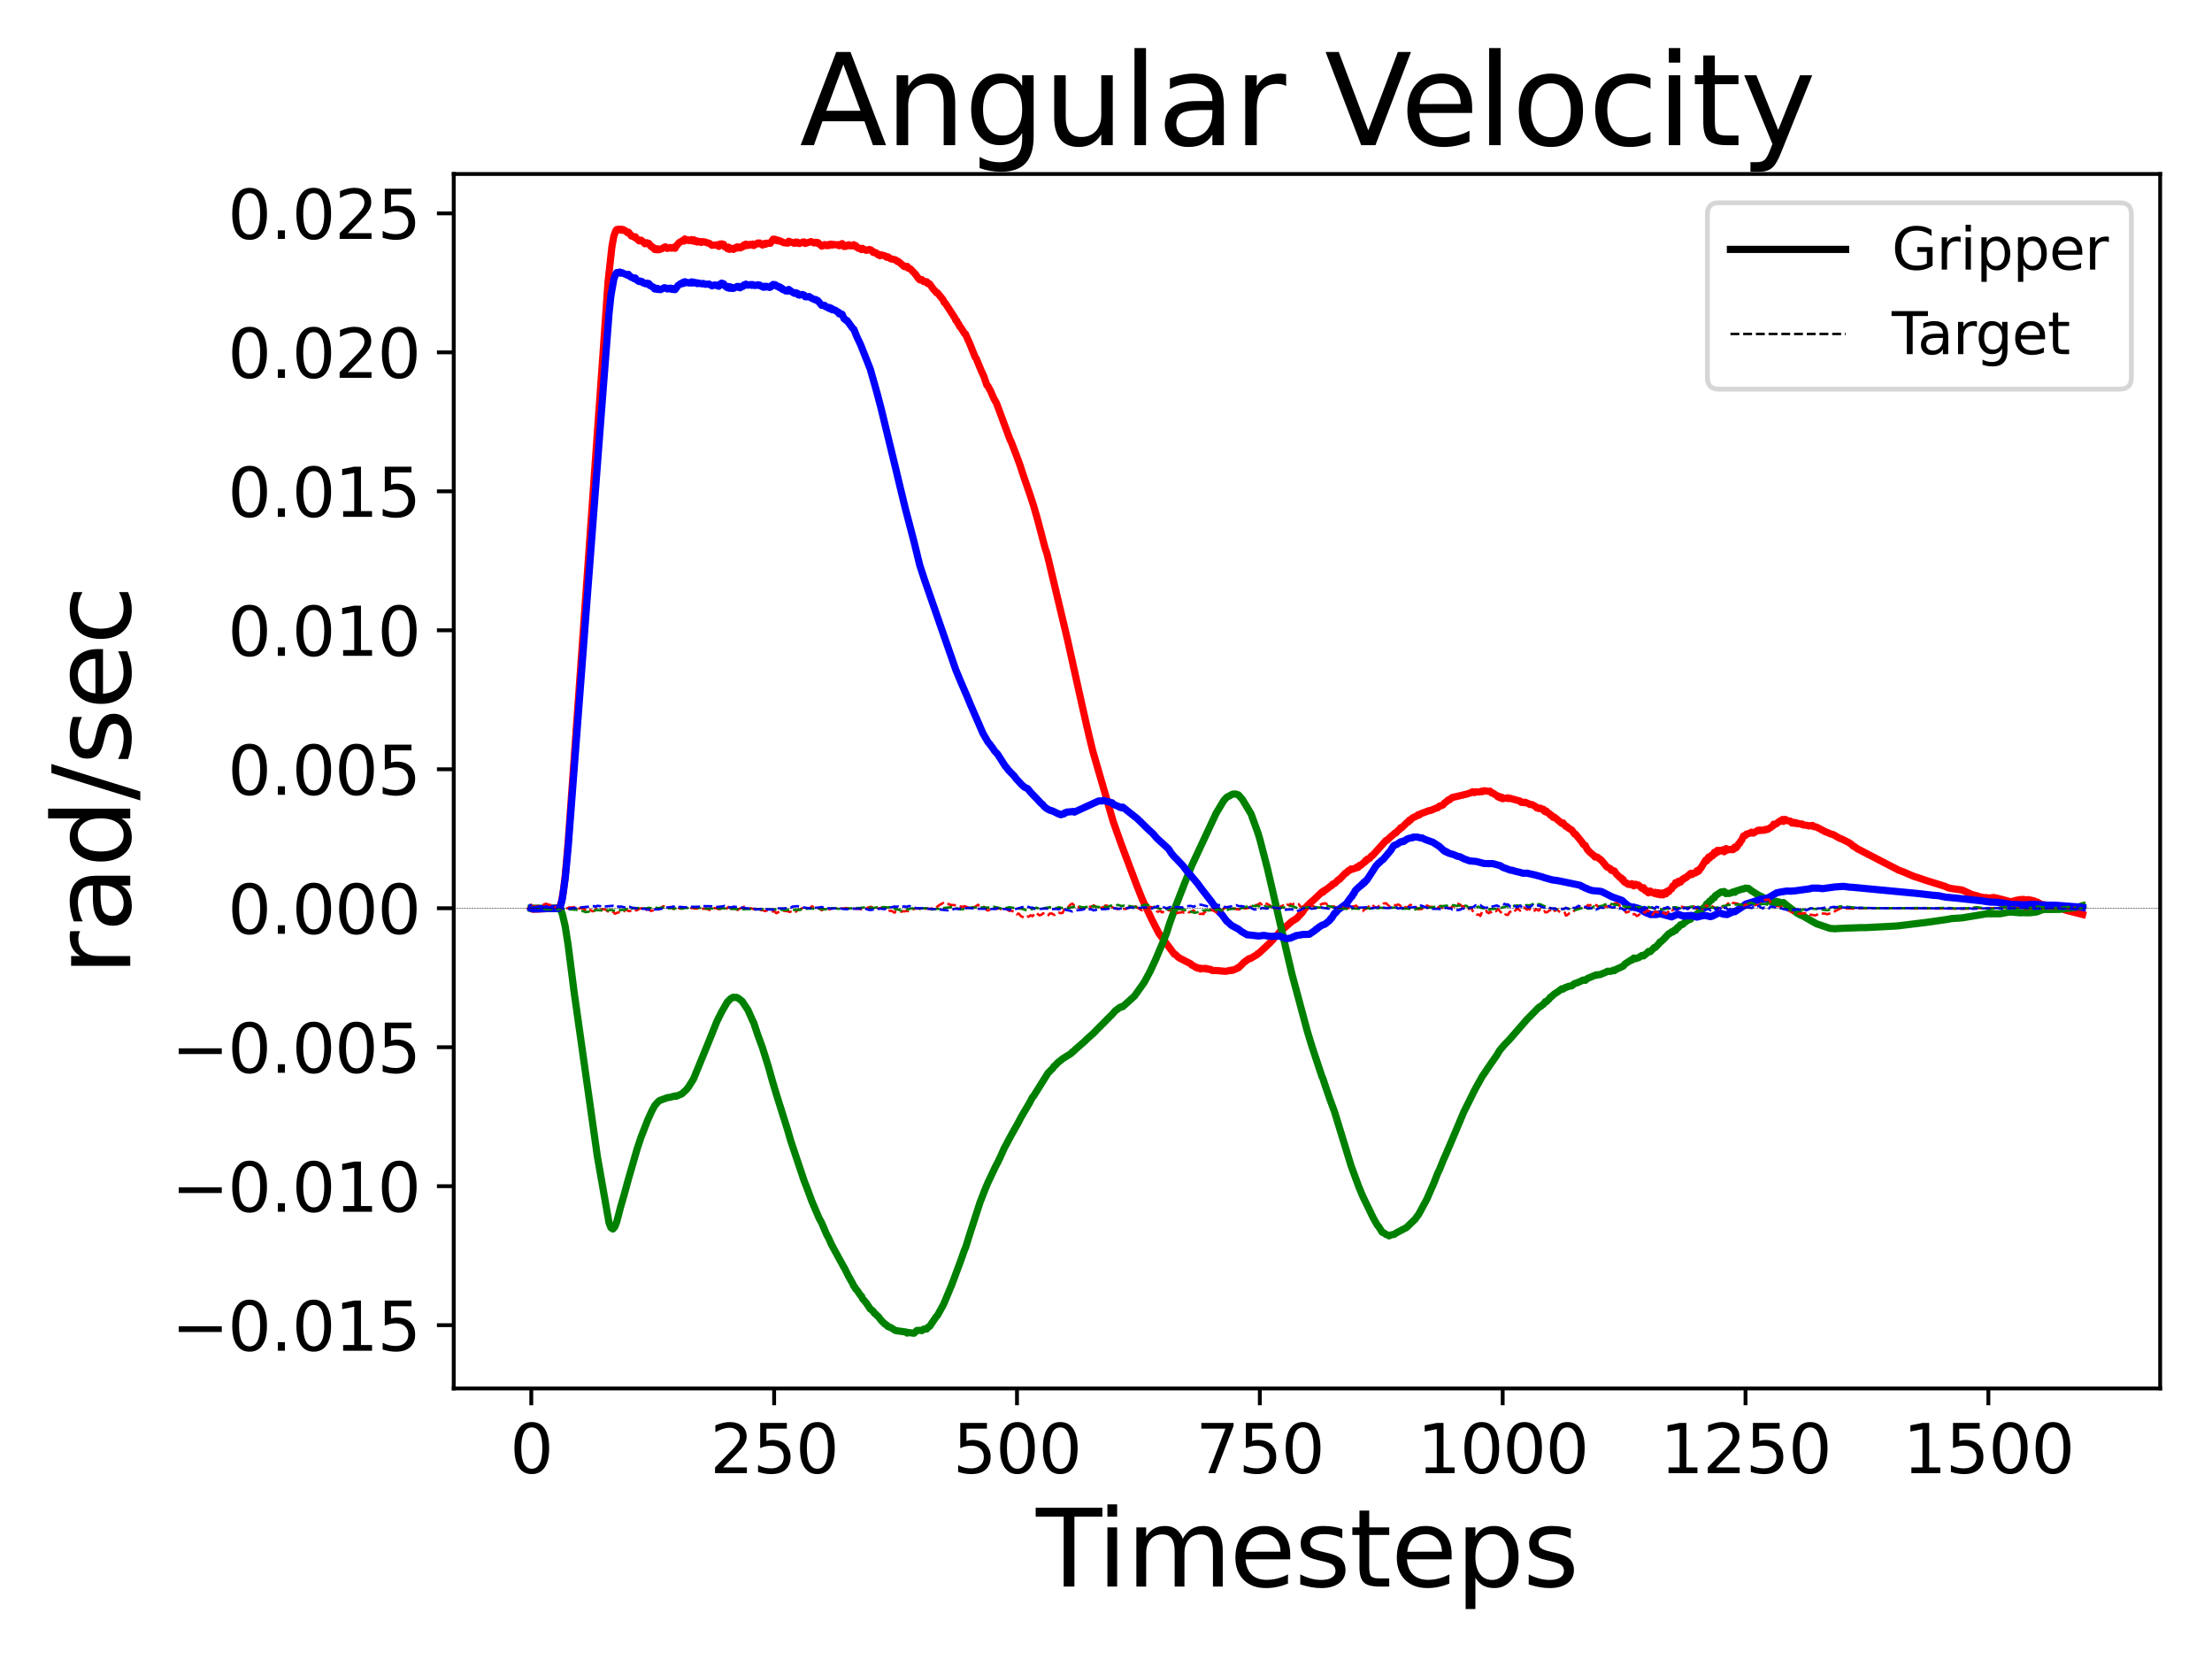 <?xml version="1.0" encoding="utf-8" standalone="no"?>
<!DOCTYPE svg PUBLIC "-//W3C//DTD SVG 1.1//EN"
  "http://www.w3.org/Graphics/SVG/1.1/DTD/svg11.dtd">
<svg xmlns:xlink="http://www.w3.org/1999/xlink" width="460.8pt" height="345.6pt" viewBox="0 0 460.8 345.6" xmlns="http://www.w3.org/2000/svg" version="1.1">
 <defs>
  <style type="text/css">*{stroke-linejoin: round; stroke-linecap: butt}</style>
 </defs>
 <g id="figure_1">
  <g id="patch_1">
   <path d="M 0 345.6 
L 460.8 345.6 
L 460.8 0 
L 0 0 
z
" style="fill: #ffffff"/>
  </g>
  <g id="axes_1">
   <g id="patch_2">
    <path d="M 94.52 289.24 
L 450 289.24 
L 450 36.24 
L 94.52 36.24 
z
" style="fill: #ffffff"/>
   </g>
   <g id="matplotlib.axis_1">
    <g id="xtick_1">
     <g id="line2d_1">
      <defs>
       <path id="m28810dbdae" d="M 0 0 
L 0 3.5 
" style="stroke: #000000; stroke-width: 0.8"/>
      </defs>
      <g>
       <use xlink:href="#m28810dbdae" x="110.678" y="289.24" style="stroke: #000000; stroke-width: 0.8"/>
      </g>
     </g>
     <g id="text_1">
      <!-- 0 -->
      <g transform="translate(106.224 306.878) scale(0.14 -0.14)">
       <defs>
        <path id="DejaVuSans-30" d="M 2034 4250 
Q 1547 4250 1301 3770 
Q 1056 3291 1056 2328 
Q 1056 1369 1301 889 
Q 1547 409 2034 409 
Q 2525 409 2770 889 
Q 3016 1369 3016 2328 
Q 3016 3291 2770 3770 
Q 2525 4250 2034 4250 
z
M 2034 4750 
Q 2819 4750 3233 4129 
Q 3647 3509 3647 2328 
Q 3647 1150 3233 529 
Q 2819 -91 2034 -91 
Q 1250 -91 836 529 
Q 422 1150 422 2328 
Q 422 3509 836 4129 
Q 1250 4750 2034 4750 
z
" transform="scale(0.016)"/>
       </defs>
       <use xlink:href="#DejaVuSans-30"/>
      </g>
     </g>
    </g>
    <g id="xtick_2">
     <g id="line2d_2">
      <g>
       <use xlink:href="#m28810dbdae" x="161.267" y="289.24" style="stroke: #000000; stroke-width: 0.8"/>
      </g>
     </g>
     <g id="text_2">
      <!-- 250 -->
      <g transform="translate(147.906 306.878) scale(0.14 -0.14)">
       <defs>
        <path id="DejaVuSans-32" d="M 1228 531 
L 3431 531 
L 3431 0 
L 469 0 
L 469 531 
Q 828 903 1448 1529 
Q 2069 2156 2228 2338 
Q 2531 2678 2651 2914 
Q 2772 3150 2772 3378 
Q 2772 3750 2511 3984 
Q 2250 4219 1831 4219 
Q 1534 4219 1204 4116 
Q 875 4013 500 3803 
L 500 4441 
Q 881 4594 1212 4672 
Q 1544 4750 1819 4750 
Q 2544 4750 2975 4387 
Q 3406 4025 3406 3419 
Q 3406 3131 3298 2873 
Q 3191 2616 2906 2266 
Q 2828 2175 2409 1742 
Q 1991 1309 1228 531 
z
" transform="scale(0.016)"/>
        <path id="DejaVuSans-35" d="M 691 4666 
L 3169 4666 
L 3169 4134 
L 1269 4134 
L 1269 2991 
Q 1406 3038 1543 3061 
Q 1681 3084 1819 3084 
Q 2600 3084 3056 2656 
Q 3513 2228 3513 1497 
Q 3513 744 3044 326 
Q 2575 -91 1722 -91 
Q 1428 -91 1123 -41 
Q 819 9 494 109 
L 494 744 
Q 775 591 1075 516 
Q 1375 441 1709 441 
Q 2250 441 2565 725 
Q 2881 1009 2881 1497 
Q 2881 1984 2565 2268 
Q 2250 2553 1709 2553 
Q 1456 2553 1204 2497 
Q 953 2441 691 2322 
L 691 4666 
z
" transform="scale(0.016)"/>
       </defs>
       <use xlink:href="#DejaVuSans-32"/>
       <use xlink:href="#DejaVuSans-35" x="63.623"/>
       <use xlink:href="#DejaVuSans-30" x="127.246"/>
      </g>
     </g>
    </g>
    <g id="xtick_3">
     <g id="line2d_3">
      <g>
       <use xlink:href="#m28810dbdae" x="211.857" y="289.24" style="stroke: #000000; stroke-width: 0.8"/>
      </g>
     </g>
     <g id="text_3">
      <!-- 500 -->
      <g transform="translate(198.495 306.878) scale(0.14 -0.14)">
       <use xlink:href="#DejaVuSans-35"/>
       <use xlink:href="#DejaVuSans-30" x="63.623"/>
       <use xlink:href="#DejaVuSans-30" x="127.246"/>
      </g>
     </g>
    </g>
    <g id="xtick_4">
     <g id="line2d_4">
      <g>
       <use xlink:href="#m28810dbdae" x="262.446" y="289.24" style="stroke: #000000; stroke-width: 0.8"/>
      </g>
     </g>
     <g id="text_4">
      <!-- 750 -->
      <g transform="translate(249.084 306.878) scale(0.14 -0.14)">
       <defs>
        <path id="DejaVuSans-37" d="M 525 4666 
L 3525 4666 
L 3525 4397 
L 1831 0 
L 1172 0 
L 2766 4134 
L 525 4134 
L 525 4666 
z
" transform="scale(0.016)"/>
       </defs>
       <use xlink:href="#DejaVuSans-37"/>
       <use xlink:href="#DejaVuSans-35" x="63.623"/>
       <use xlink:href="#DejaVuSans-30" x="127.246"/>
      </g>
     </g>
    </g>
    <g id="xtick_5">
     <g id="line2d_5">
      <g>
       <use xlink:href="#m28810dbdae" x="313.035" y="289.24" style="stroke: #000000; stroke-width: 0.8"/>
      </g>
     </g>
     <g id="text_5">
      <!-- 1000 -->
      <g transform="translate(295.22 306.878) scale(0.14 -0.14)">
       <defs>
        <path id="DejaVuSans-31" d="M 794 531 
L 1825 531 
L 1825 4091 
L 703 3866 
L 703 4441 
L 1819 4666 
L 2450 4666 
L 2450 531 
L 3481 531 
L 3481 0 
L 794 0 
L 794 531 
z
" transform="scale(0.016)"/>
       </defs>
       <use xlink:href="#DejaVuSans-31"/>
       <use xlink:href="#DejaVuSans-30" x="63.623"/>
       <use xlink:href="#DejaVuSans-30" x="127.246"/>
       <use xlink:href="#DejaVuSans-30" x="190.869"/>
      </g>
     </g>
    </g>
    <g id="xtick_6">
     <g id="line2d_6">
      <g>
       <use xlink:href="#m28810dbdae" x="363.624" y="289.24" style="stroke: #000000; stroke-width: 0.8"/>
      </g>
     </g>
     <g id="text_6">
      <!-- 1250 -->
      <g transform="translate(345.809 306.878) scale(0.14 -0.14)">
       <use xlink:href="#DejaVuSans-31"/>
       <use xlink:href="#DejaVuSans-32" x="63.623"/>
       <use xlink:href="#DejaVuSans-35" x="127.246"/>
       <use xlink:href="#DejaVuSans-30" x="190.869"/>
      </g>
     </g>
    </g>
    <g id="xtick_7">
     <g id="line2d_7">
      <g>
       <use xlink:href="#m28810dbdae" x="414.213" y="289.24" style="stroke: #000000; stroke-width: 0.8"/>
      </g>
     </g>
     <g id="text_7">
      <!-- 1500 -->
      <g transform="translate(396.398 306.878) scale(0.14 -0.14)">
       <use xlink:href="#DejaVuSans-31"/>
       <use xlink:href="#DejaVuSans-35" x="63.623"/>
       <use xlink:href="#DejaVuSans-30" x="127.246"/>
       <use xlink:href="#DejaVuSans-30" x="190.869"/>
      </g>
     </g>
    </g>
    <g id="text_8">
     <!-- Timesteps -->
     <g transform="translate(215.821 330.506) scale(0.22 -0.22)">
      <defs>
       <path id="DejaVuSans-54" d="M -19 4666 
L 3928 4666 
L 3928 4134 
L 2272 4134 
L 2272 0 
L 1638 0 
L 1638 4134 
L -19 4134 
L -19 4666 
z
" transform="scale(0.016)"/>
       <path id="DejaVuSans-69" d="M 603 3500 
L 1178 3500 
L 1178 0 
L 603 0 
L 603 3500 
z
M 603 4863 
L 1178 4863 
L 1178 4134 
L 603 4134 
L 603 4863 
z
" transform="scale(0.016)"/>
       <path id="DejaVuSans-6d" d="M 3328 2828 
Q 3544 3216 3844 3400 
Q 4144 3584 4550 3584 
Q 5097 3584 5394 3201 
Q 5691 2819 5691 2113 
L 5691 0 
L 5113 0 
L 5113 2094 
Q 5113 2597 4934 2840 
Q 4756 3084 4391 3084 
Q 3944 3084 3684 2787 
Q 3425 2491 3425 1978 
L 3425 0 
L 2847 0 
L 2847 2094 
Q 2847 2600 2669 2842 
Q 2491 3084 2119 3084 
Q 1678 3084 1418 2786 
Q 1159 2488 1159 1978 
L 1159 0 
L 581 0 
L 581 3500 
L 1159 3500 
L 1159 2956 
Q 1356 3278 1631 3431 
Q 1906 3584 2284 3584 
Q 2666 3584 2933 3390 
Q 3200 3197 3328 2828 
z
" transform="scale(0.016)"/>
       <path id="DejaVuSans-65" d="M 3597 1894 
L 3597 1613 
L 953 1613 
Q 991 1019 1311 708 
Q 1631 397 2203 397 
Q 2534 397 2845 478 
Q 3156 559 3463 722 
L 3463 178 
Q 3153 47 2828 -22 
Q 2503 -91 2169 -91 
Q 1331 -91 842 396 
Q 353 884 353 1716 
Q 353 2575 817 3079 
Q 1281 3584 2069 3584 
Q 2775 3584 3186 3129 
Q 3597 2675 3597 1894 
z
M 3022 2063 
Q 3016 2534 2758 2815 
Q 2500 3097 2075 3097 
Q 1594 3097 1305 2825 
Q 1016 2553 972 2059 
L 3022 2063 
z
" transform="scale(0.016)"/>
       <path id="DejaVuSans-73" d="M 2834 3397 
L 2834 2853 
Q 2591 2978 2328 3040 
Q 2066 3103 1784 3103 
Q 1356 3103 1142 2972 
Q 928 2841 928 2578 
Q 928 2378 1081 2264 
Q 1234 2150 1697 2047 
L 1894 2003 
Q 2506 1872 2764 1633 
Q 3022 1394 3022 966 
Q 3022 478 2636 193 
Q 2250 -91 1575 -91 
Q 1294 -91 989 -36 
Q 684 19 347 128 
L 347 722 
Q 666 556 975 473 
Q 1284 391 1588 391 
Q 1994 391 2212 530 
Q 2431 669 2431 922 
Q 2431 1156 2273 1281 
Q 2116 1406 1581 1522 
L 1381 1569 
Q 847 1681 609 1914 
Q 372 2147 372 2553 
Q 372 3047 722 3315 
Q 1072 3584 1716 3584 
Q 2034 3584 2315 3537 
Q 2597 3491 2834 3397 
z
" transform="scale(0.016)"/>
       <path id="DejaVuSans-74" d="M 1172 4494 
L 1172 3500 
L 2356 3500 
L 2356 3053 
L 1172 3053 
L 1172 1153 
Q 1172 725 1289 603 
Q 1406 481 1766 481 
L 2356 481 
L 2356 0 
L 1766 0 
Q 1100 0 847 248 
Q 594 497 594 1153 
L 594 3053 
L 172 3053 
L 172 3500 
L 594 3500 
L 594 4494 
L 1172 4494 
z
" transform="scale(0.016)"/>
       <path id="DejaVuSans-70" d="M 1159 525 
L 1159 -1331 
L 581 -1331 
L 581 3500 
L 1159 3500 
L 1159 2969 
Q 1341 3281 1617 3432 
Q 1894 3584 2278 3584 
Q 2916 3584 3314 3078 
Q 3713 2572 3713 1747 
Q 3713 922 3314 415 
Q 2916 -91 2278 -91 
Q 1894 -91 1617 61 
Q 1341 213 1159 525 
z
M 3116 1747 
Q 3116 2381 2855 2742 
Q 2594 3103 2138 3103 
Q 1681 3103 1420 2742 
Q 1159 2381 1159 1747 
Q 1159 1113 1420 752 
Q 1681 391 2138 391 
Q 2594 391 2855 752 
Q 3116 1113 3116 1747 
z
" transform="scale(0.016)"/>
      </defs>
      <use xlink:href="#DejaVuSans-54"/>
      <use xlink:href="#DejaVuSans-69" x="57.959"/>
      <use xlink:href="#DejaVuSans-6d" x="85.742"/>
      <use xlink:href="#DejaVuSans-65" x="183.154"/>
      <use xlink:href="#DejaVuSans-73" x="244.678"/>
      <use xlink:href="#DejaVuSans-74" x="296.777"/>
      <use xlink:href="#DejaVuSans-65" x="335.986"/>
      <use xlink:href="#DejaVuSans-70" x="397.51"/>
      <use xlink:href="#DejaVuSans-73" x="460.986"/>
     </g>
    </g>
   </g>
   <g id="matplotlib.axis_2">
    <g id="ytick_1">
     <g id="line2d_8">
      <defs>
       <path id="m242694d185" d="M 0 0 
L -3.5 0 
" style="stroke: #000000; stroke-width: 0.8"/>
      </defs>
      <g>
       <use xlink:href="#m242694d185" x="94.52" y="276.06" style="stroke: #000000; stroke-width: 0.8"/>
      </g>
     </g>
     <g id="text_9">
      <!-- −0.015 -->
      <g transform="translate(35.709 281.378) scale(0.14 -0.14)">
       <defs>
        <path id="DejaVuSans-2212" d="M 678 2272 
L 4684 2272 
L 4684 1741 
L 678 1741 
L 678 2272 
z
" transform="scale(0.016)"/>
        <path id="DejaVuSans-2e" d="M 684 794 
L 1344 794 
L 1344 0 
L 684 0 
L 684 794 
z
" transform="scale(0.016)"/>
       </defs>
       <use xlink:href="#DejaVuSans-2212"/>
       <use xlink:href="#DejaVuSans-30" x="83.789"/>
       <use xlink:href="#DejaVuSans-2e" x="147.412"/>
       <use xlink:href="#DejaVuSans-30" x="179.199"/>
       <use xlink:href="#DejaVuSans-31" x="242.822"/>
       <use xlink:href="#DejaVuSans-35" x="306.445"/>
      </g>
     </g>
    </g>
    <g id="ytick_2">
     <g id="line2d_9">
      <g>
       <use xlink:href="#m242694d185" x="94.52" y="247.108" style="stroke: #000000; stroke-width: 0.8"/>
      </g>
     </g>
     <g id="text_10">
      <!-- −0.010 -->
      <g transform="translate(35.709 252.427) scale(0.14 -0.14)">
       <use xlink:href="#DejaVuSans-2212"/>
       <use xlink:href="#DejaVuSans-30" x="83.789"/>
       <use xlink:href="#DejaVuSans-2e" x="147.412"/>
       <use xlink:href="#DejaVuSans-30" x="179.199"/>
       <use xlink:href="#DejaVuSans-31" x="242.822"/>
       <use xlink:href="#DejaVuSans-30" x="306.445"/>
      </g>
     </g>
    </g>
    <g id="ytick_3">
     <g id="line2d_10">
      <g>
       <use xlink:href="#m242694d185" x="94.52" y="218.156" style="stroke: #000000; stroke-width: 0.8"/>
      </g>
     </g>
     <g id="text_11">
      <!-- −0.005 -->
      <g transform="translate(35.709 223.475) scale(0.14 -0.14)">
       <use xlink:href="#DejaVuSans-2212"/>
       <use xlink:href="#DejaVuSans-30" x="83.789"/>
       <use xlink:href="#DejaVuSans-2e" x="147.412"/>
       <use xlink:href="#DejaVuSans-30" x="179.199"/>
       <use xlink:href="#DejaVuSans-30" x="242.822"/>
       <use xlink:href="#DejaVuSans-35" x="306.445"/>
      </g>
     </g>
    </g>
    <g id="ytick_4">
     <g id="line2d_11">
      <g>
       <use xlink:href="#m242694d185" x="94.52" y="189.205" style="stroke: #000000; stroke-width: 0.8"/>
      </g>
     </g>
     <g id="text_12">
      <!-- 0.000 -->
      <g transform="translate(47.441 194.524) scale(0.14 -0.14)">
       <use xlink:href="#DejaVuSans-30"/>
       <use xlink:href="#DejaVuSans-2e" x="63.623"/>
       <use xlink:href="#DejaVuSans-30" x="95.41"/>
       <use xlink:href="#DejaVuSans-30" x="159.033"/>
       <use xlink:href="#DejaVuSans-30" x="222.656"/>
      </g>
     </g>
    </g>
    <g id="ytick_5">
     <g id="line2d_12">
      <g>
       <use xlink:href="#m242694d185" x="94.52" y="160.253" style="stroke: #000000; stroke-width: 0.8"/>
      </g>
     </g>
     <g id="text_13">
      <!-- 0.005 -->
      <g transform="translate(47.441 165.572) scale(0.14 -0.14)">
       <use xlink:href="#DejaVuSans-30"/>
       <use xlink:href="#DejaVuSans-2e" x="63.623"/>
       <use xlink:href="#DejaVuSans-30" x="95.41"/>
       <use xlink:href="#DejaVuSans-30" x="159.033"/>
       <use xlink:href="#DejaVuSans-35" x="222.656"/>
      </g>
     </g>
    </g>
    <g id="ytick_6">
     <g id="line2d_13">
      <g>
       <use xlink:href="#m242694d185" x="94.52" y="131.302" style="stroke: #000000; stroke-width: 0.8"/>
      </g>
     </g>
     <g id="text_14">
      <!-- 0.010 -->
      <g transform="translate(47.441 136.62) scale(0.14 -0.14)">
       <use xlink:href="#DejaVuSans-30"/>
       <use xlink:href="#DejaVuSans-2e" x="63.623"/>
       <use xlink:href="#DejaVuSans-30" x="95.41"/>
       <use xlink:href="#DejaVuSans-31" x="159.033"/>
       <use xlink:href="#DejaVuSans-30" x="222.656"/>
      </g>
     </g>
    </g>
    <g id="ytick_7">
     <g id="line2d_14">
      <g>
       <use xlink:href="#m242694d185" x="94.52" y="102.35" style="stroke: #000000; stroke-width: 0.8"/>
      </g>
     </g>
     <g id="text_15">
      <!-- 0.015 -->
      <g transform="translate(47.441 107.669) scale(0.14 -0.14)">
       <use xlink:href="#DejaVuSans-30"/>
       <use xlink:href="#DejaVuSans-2e" x="63.623"/>
       <use xlink:href="#DejaVuSans-30" x="95.41"/>
       <use xlink:href="#DejaVuSans-31" x="159.033"/>
       <use xlink:href="#DejaVuSans-35" x="222.656"/>
      </g>
     </g>
    </g>
    <g id="ytick_8">
     <g id="line2d_15">
      <g>
       <use xlink:href="#m242694d185" x="94.52" y="73.398" style="stroke: #000000; stroke-width: 0.8"/>
      </g>
     </g>
     <g id="text_16">
      <!-- 0.020 -->
      <g transform="translate(47.441 78.717) scale(0.14 -0.14)">
       <use xlink:href="#DejaVuSans-30"/>
       <use xlink:href="#DejaVuSans-2e" x="63.623"/>
       <use xlink:href="#DejaVuSans-30" x="95.41"/>
       <use xlink:href="#DejaVuSans-32" x="159.033"/>
       <use xlink:href="#DejaVuSans-30" x="222.656"/>
      </g>
     </g>
    </g>
    <g id="ytick_9">
     <g id="line2d_16">
      <g>
       <use xlink:href="#m242694d185" x="94.52" y="44.447" style="stroke: #000000; stroke-width: 0.8"/>
      </g>
     </g>
     <g id="text_17">
      <!-- 0.025 -->
      <g transform="translate(47.441 49.766) scale(0.14 -0.14)">
       <use xlink:href="#DejaVuSans-30"/>
       <use xlink:href="#DejaVuSans-2e" x="63.623"/>
       <use xlink:href="#DejaVuSans-30" x="95.41"/>
       <use xlink:href="#DejaVuSans-32" x="159.033"/>
       <use xlink:href="#DejaVuSans-35" x="222.656"/>
      </g>
     </g>
    </g>
    <g id="text_18">
     <!-- rad/sec -->
     <g transform="translate(27.134 203.239) rotate(-90) scale(0.22 -0.22)">
      <defs>
       <path id="DejaVuSans-72" d="M 2631 2963 
Q 2534 3019 2420 3045 
Q 2306 3072 2169 3072 
Q 1681 3072 1420 2755 
Q 1159 2438 1159 1844 
L 1159 0 
L 581 0 
L 581 3500 
L 1159 3500 
L 1159 2956 
Q 1341 3275 1631 3429 
Q 1922 3584 2338 3584 
Q 2397 3584 2469 3576 
Q 2541 3569 2628 3553 
L 2631 2963 
z
" transform="scale(0.016)"/>
       <path id="DejaVuSans-61" d="M 2194 1759 
Q 1497 1759 1228 1600 
Q 959 1441 959 1056 
Q 959 750 1161 570 
Q 1363 391 1709 391 
Q 2188 391 2477 730 
Q 2766 1069 2766 1631 
L 2766 1759 
L 2194 1759 
z
M 3341 1997 
L 3341 0 
L 2766 0 
L 2766 531 
Q 2569 213 2275 61 
Q 1981 -91 1556 -91 
Q 1019 -91 701 211 
Q 384 513 384 1019 
Q 384 1609 779 1909 
Q 1175 2209 1959 2209 
L 2766 2209 
L 2766 2266 
Q 2766 2663 2505 2880 
Q 2244 3097 1772 3097 
Q 1472 3097 1187 3025 
Q 903 2953 641 2809 
L 641 3341 
Q 956 3463 1253 3523 
Q 1550 3584 1831 3584 
Q 2591 3584 2966 3190 
Q 3341 2797 3341 1997 
z
" transform="scale(0.016)"/>
       <path id="DejaVuSans-64" d="M 2906 2969 
L 2906 4863 
L 3481 4863 
L 3481 0 
L 2906 0 
L 2906 525 
Q 2725 213 2448 61 
Q 2172 -91 1784 -91 
Q 1150 -91 751 415 
Q 353 922 353 1747 
Q 353 2572 751 3078 
Q 1150 3584 1784 3584 
Q 2172 3584 2448 3432 
Q 2725 3281 2906 2969 
z
M 947 1747 
Q 947 1113 1208 752 
Q 1469 391 1925 391 
Q 2381 391 2643 752 
Q 2906 1113 2906 1747 
Q 2906 2381 2643 2742 
Q 2381 3103 1925 3103 
Q 1469 3103 1208 2742 
Q 947 2381 947 1747 
z
" transform="scale(0.016)"/>
       <path id="DejaVuSans-2f" d="M 1625 4666 
L 2156 4666 
L 531 -594 
L 0 -594 
L 1625 4666 
z
" transform="scale(0.016)"/>
       <path id="DejaVuSans-63" d="M 3122 3366 
L 3122 2828 
Q 2878 2963 2633 3030 
Q 2388 3097 2138 3097 
Q 1578 3097 1268 2742 
Q 959 2388 959 1747 
Q 959 1106 1268 751 
Q 1578 397 2138 397 
Q 2388 397 2633 464 
Q 2878 531 3122 666 
L 3122 134 
Q 2881 22 2623 -34 
Q 2366 -91 2075 -91 
Q 1284 -91 818 406 
Q 353 903 353 1747 
Q 353 2603 823 3093 
Q 1294 3584 2113 3584 
Q 2378 3584 2631 3529 
Q 2884 3475 3122 3366 
z
" transform="scale(0.016)"/>
      </defs>
      <use xlink:href="#DejaVuSans-72"/>
      <use xlink:href="#DejaVuSans-61" x="41.113"/>
      <use xlink:href="#DejaVuSans-64" x="102.393"/>
      <use xlink:href="#DejaVuSans-2f" x="165.869"/>
      <use xlink:href="#DejaVuSans-73" x="199.561"/>
      <use xlink:href="#DejaVuSans-65" x="251.66"/>
      <use xlink:href="#DejaVuSans-63" x="313.184"/>
     </g>
    </g>
   </g>
   <g id="line2d_17">
    <path d="M 110.678 189.205 
L 110.881 189.396 
L 112.095 189.38 
L 116.547 189.137 
L 116.951 187.945 
L 117.356 185.642 
L 117.761 182.265 
L 118.368 175.293 
L 120.594 144.259 
L 122.213 121.604 
L 124.438 90.176 
L 125.248 78.926 
L 126.664 58.781 
L 127.474 51.38 
L 127.879 49.185 
L 128.283 48.061 
L 128.486 47.815 
L 128.688 47.889 
L 128.89 47.74 
L 129.093 47.747 
L 129.295 47.944 
L 129.497 47.755 
L 129.7 47.982 
L 129.902 47.858 
L 130.509 48.254 
L 130.711 48.49 
L 130.914 48.363 
L 131.319 48.86 
L 131.521 49.164 
L 131.723 49.16 
L 132.128 49.41 
L 132.33 49.316 
L 132.533 49.671 
L 132.735 49.771 
L 133.14 50.18 
L 133.544 50.026 
L 134.152 50.554 
L 134.354 50.781 
L 134.759 50.562 
L 134.961 50.771 
L 135.163 50.702 
L 135.568 51.294 
L 135.77 51.324 
L 135.973 51.605 
L 136.175 51.597 
L 136.377 51.963 
L 136.782 52.025 
L 136.985 51.827 
L 137.187 52.032 
L 137.592 51.9 
L 137.794 51.863 
L 138.401 51.514 
L 138.603 51.416 
L 139.008 51.757 
L 139.615 51.554 
L 139.818 51.7 
L 140.02 51.589 
L 140.222 51.677 
L 140.425 51.493 
L 140.627 51.725 
L 140.829 51.261 
L 141.032 51.084 
L 141.436 50.574 
L 142.246 50.102 
L 142.448 50.231 
L 142.651 49.783 
L 143.055 50.039 
L 143.258 49.948 
L 143.46 50.11 
L 143.865 50.094 
L 144.067 49.91 
L 144.269 50.205 
L 144.472 49.936 
L 144.876 50.331 
L 145.079 50.158 
L 145.281 50.418 
L 145.686 50.299 
L 146.091 50.512 
L 146.293 50.339 
L 146.9 50.417 
L 147.305 50.574 
L 147.709 50.659 
L 148.317 51.098 
L 149.328 51.016 
L 149.733 51.327 
L 149.935 50.85 
L 150.138 50.984 
L 150.34 50.795 
L 150.542 50.964 
L 150.745 50.911 
L 150.947 51.376 
L 151.15 51.438 
L 151.554 51.81 
L 151.757 51.479 
L 151.959 51.946 
L 152.161 51.687 
L 152.364 51.826 
L 152.566 51.785 
L 152.768 51.959 
L 153.173 51.606 
L 153.375 51.717 
L 153.578 51.429 
L 153.78 51.63 
L 153.983 51.448 
L 154.185 51.653 
L 154.387 51.397 
L 154.59 51.489 
L 154.792 51.345 
L 154.994 51.005 
L 155.197 51.216 
L 155.399 50.857 
L 155.804 51.137 
L 156.208 50.904 
L 156.411 51.054 
L 156.613 51.007 
L 156.816 50.836 
L 157.018 51.156 
L 157.423 50.874 
L 157.625 50.829 
L 157.827 50.624 
L 158.03 50.782 
L 158.232 50.607 
L 158.839 51.043 
L 159.244 50.725 
L 159.446 50.896 
L 159.649 50.662 
L 160.458 50.69 
L 161.065 49.821 
L 161.267 50.051 
L 161.47 49.851 
L 161.874 50.152 
L 162.077 50.028 
L 162.279 50.214 
L 162.481 50.173 
L 163.291 50.569 
L 163.898 50.621 
L 164.1 50.655 
L 164.303 50.267 
L 165.517 50.691 
L 165.719 50.428 
L 166.124 50.446 
L 166.326 50.697 
L 166.529 50.731 
L 167.338 50.399 
L 167.54 50.418 
L 167.743 50.71 
L 168.957 50.329 
L 169.362 50.502 
L 169.564 50.601 
L 169.969 50.477 
L 170.171 50.646 
L 170.373 50.529 
L 171.183 51.278 
L 171.79 50.954 
L 171.992 51.154 
L 172.195 50.994 
L 172.397 51.166 
L 172.599 51.162 
L 172.802 50.896 
L 173.004 51.073 
L 173.206 50.862 
L 173.409 51.058 
L 173.611 50.918 
L 174.218 51.004 
L 174.421 51.04 
L 174.623 50.956 
L 174.825 51.192 
L 175.028 50.935 
L 175.23 51.006 
L 175.432 50.75 
L 175.837 51.346 
L 176.039 51.265 
L 176.242 51.316 
L 176.444 51.077 
L 176.646 51.125 
L 176.849 50.987 
L 177.051 51.205 
L 177.658 51.212 
L 177.861 50.975 
L 178.063 51.271 
L 178.265 51.172 
L 178.468 51.505 
L 178.67 51.536 
L 178.872 51.746 
L 179.277 51.747 
L 179.479 52.003 
L 179.682 51.741 
L 179.884 51.963 
L 180.087 51.981 
L 180.491 52.16 
L 181.098 51.973 
L 181.503 52.117 
L 181.908 52.586 
L 182.11 52.503 
L 182.312 52.688 
L 182.515 52.668 
L 182.92 53.078 
L 183.122 53.018 
L 183.324 53.268 
L 183.527 53.084 
L 184.336 53.293 
L 184.741 53.6 
L 184.943 53.493 
L 185.55 53.913 
L 186.36 54.089 
L 186.764 54.257 
L 186.967 54.483 
L 187.169 54.483 
L 188.383 55.536 
L 188.586 55.465 
L 188.788 55.633 
L 188.99 55.494 
L 189.193 55.859 
L 189.597 55.969 
L 190.609 57.013 
L 191.419 58.117 
L 191.621 58.305 
L 192.026 58.235 
L 192.43 58.666 
L 193.037 58.686 
L 193.24 59.061 
L 193.442 59.04 
L 193.644 59.142 
L 194.454 60.262 
L 194.859 60.68 
L 195.061 60.95 
L 195.263 60.984 
L 196.477 62.471 
L 196.68 62.99 
L 196.882 63.1 
L 198.906 66.216 
L 199.108 66.71 
L 199.31 66.805 
L 199.513 67.302 
L 199.715 67.503 
L 199.917 68.025 
L 200.12 68.171 
L 200.929 69.481 
L 201.132 69.578 
L 201.536 70.535 
L 201.941 71.387 
L 203.155 74.423 
L 203.358 74.681 
L 204.369 77.134 
L 204.976 78.461 
L 205.583 80.245 
L 205.786 80.398 
L 206.393 81.542 
L 207 82.955 
L 207.607 84.038 
L 210.44 91.675 
L 210.642 92.012 
L 211.654 94.65 
L 212.464 96.837 
L 213.071 98.715 
L 214.487 102.819 
L 215.297 105.293 
L 216.106 108.082 
L 217.725 114.231 
L 218.13 115.417 
L 222.379 133.242 
L 225.414 146.922 
L 226.831 153.128 
L 227.64 156.433 
L 231.89 171.112 
L 233.509 175.675 
L 234.723 178.92 
L 236.746 184.28 
L 237.961 187.354 
L 239.984 191.627 
L 241.401 194.404 
L 244.638 198.778 
L 244.841 198.815 
L 245.448 199.412 
L 245.852 199.651 
L 248.078 200.792 
L 248.281 201.05 
L 248.685 201.218 
L 249.09 201.523 
L 249.293 201.515 
L 249.495 201.693 
L 249.9 201.663 
L 250.102 201.854 
L 250.304 201.739 
L 250.911 201.776 
L 251.114 201.72 
L 251.316 201.888 
L 251.518 201.788 
L 251.923 201.96 
L 252.126 201.926 
L 252.53 202.175 
L 253.137 202.181 
L 253.744 202.202 
L 254.351 202.266 
L 254.959 202.319 
L 255.363 202.34 
L 255.768 202.264 
L 256.173 202.152 
L 256.375 202.187 
L 256.577 202.079 
L 256.78 202.138 
L 257.589 201.793 
L 257.791 201.624 
L 257.994 201.609 
L 258.803 200.819 
L 259.208 200.427 
L 260.22 199.689 
L 260.422 199.713 
L 261.839 198.885 
L 262.041 198.644 
L 262.243 198.584 
L 262.85 198.001 
L 263.457 197.457 
L 263.862 197.058 
L 264.469 196.492 
L 265.076 195.856 
L 265.886 194.879 
L 266.088 194.786 
L 266.695 194.02 
L 267.505 193.353 
L 269.123 191.945 
L 270.135 191.318 
L 270.54 190.875 
L 271.349 190.012 
L 271.754 189.307 
L 271.956 189.159 
L 272.361 188.647 
L 272.564 188.502 
L 272.968 188.054 
L 273.778 187.379 
L 274.182 186.975 
L 275.397 185.812 
L 275.599 185.87 
L 275.801 185.538 
L 276.004 185.489 
L 276.408 185.206 
L 277.218 184.57 
L 277.42 184.49 
L 277.622 184.18 
L 278.027 184.049 
L 278.837 183.246 
L 279.039 183.191 
L 280.253 181.91 
L 280.455 181.849 
L 280.86 181.4 
L 281.063 181.369 
L 281.467 181.009 
L 281.67 181.091 
L 282.479 180.811 
L 282.681 180.601 
L 282.884 180.722 
L 283.288 180.224 
L 283.491 180.251 
L 284.098 179.696 
L 284.3 179.607 
L 284.503 179.23 
L 284.705 179.244 
L 284.907 178.927 
L 285.312 178.832 
L 285.717 178.288 
L 285.919 178.228 
L 288.752 175.066 
L 288.954 175.045 
L 289.561 174.449 
L 290.169 173.929 
L 290.573 173.548 
L 290.776 173.535 
L 291.18 173.07 
L 291.585 172.753 
L 291.787 172.438 
L 291.99 172.434 
L 293.204 171.251 
L 293.406 171.192 
L 293.609 170.835 
L 293.811 170.844 
L 294.216 170.414 
L 295.227 169.93 
L 295.43 169.712 
L 295.632 169.794 
L 296.037 169.482 
L 296.644 169.27 
L 297.656 168.88 
L 298.06 168.82 
L 299.275 168.301 
L 299.477 168.291 
L 299.882 167.913 
L 300.286 167.838 
L 300.691 167.598 
L 300.893 167.29 
L 301.298 167.035 
L 301.703 166.634 
L 301.905 166.643 
L 302.512 166.144 
L 305.548 165.425 
L 306.559 165.091 
L 306.762 164.927 
L 307.167 165.116 
L 307.369 164.951 
L 307.976 164.986 
L 308.178 164.973 
L 308.583 164.836 
L 308.785 164.922 
L 309.19 164.72 
L 310.202 164.872 
L 310.404 164.814 
L 310.809 165.223 
L 311.011 165.203 
L 311.416 165.497 
L 311.821 165.732 
L 312.023 165.988 
L 312.225 165.871 
L 312.428 166.168 
L 312.63 166.255 
L 312.833 166.063 
L 313.035 166.385 
L 313.44 166.292 
L 313.844 166.277 
L 314.047 166.203 
L 314.249 166.367 
L 314.451 166.275 
L 316.677 166.88 
L 316.88 167.138 
L 317.487 167.203 
L 317.689 167.11 
L 318.499 167.447 
L 318.701 167.584 
L 319.106 167.596 
L 319.51 167.801 
L 319.915 168.037 
L 320.117 168.293 
L 320.32 168.265 
L 320.522 168.429 
L 320.927 168.356 
L 321.129 168.539 
L 321.534 168.598 
L 321.736 168.994 
L 321.939 169.118 
L 322.141 168.963 
L 322.343 169.263 
L 322.748 169.48 
L 322.95 169.802 
L 323.153 169.795 
L 323.557 170.28 
L 323.76 170.199 
L 325.379 171.546 
L 325.581 171.409 
L 326.188 172.155 
L 326.39 172.165 
L 326.795 172.547 
L 327.402 172.885 
L 327.807 173.449 
L 328.009 173.74 
L 328.212 173.775 
L 329.628 175.535 
L 329.83 175.894 
L 330.235 176.126 
L 330.64 176.918 
L 331.045 177.39 
L 331.854 178.092 
L 332.056 178.24 
L 332.259 178.529 
L 332.663 178.512 
L 333.068 178.818 
L 333.473 179.089 
L 334.08 179.767 
L 334.687 180.556 
L 335.496 180.99 
L 335.699 181.322 
L 336.306 181.441 
L 336.711 182.071 
L 337.115 182.446 
L 337.52 182.848 
L 337.722 182.882 
L 337.925 183.247 
L 338.127 183.209 
L 338.329 183.688 
L 338.734 183.93 
L 338.937 183.995 
L 339.139 184.207 
L 339.746 184.283 
L 339.948 184.083 
L 340.353 184.541 
L 340.555 184.249 
L 340.758 184.213 
L 340.96 184.398 
L 341.162 184.333 
L 341.365 184.404 
L 341.972 184.997 
L 342.174 185.119 
L 342.377 184.916 
L 342.781 185.567 
L 342.984 185.539 
L 343.186 185.634 
L 343.388 185.997 
L 343.793 185.615 
L 343.995 185.889 
L 344.4 185.922 
L 344.603 186.121 
L 344.805 185.886 
L 345.007 185.982 
L 345.21 186.286 
L 345.412 185.96 
L 345.817 186.406 
L 346.019 186.055 
L 346.221 186.129 
L 346.424 186.425 
L 346.626 185.965 
L 346.828 185.973 
L 347.031 186.217 
L 347.233 185.69 
L 347.436 185.612 
L 347.638 185.752 
L 347.84 185.354 
L 348.245 185.157 
L 348.447 184.58 
L 348.852 184.482 
L 349.054 183.873 
L 349.459 184.067 
L 349.661 183.583 
L 350.066 183.773 
L 350.471 183.169 
L 350.673 183.189 
L 350.876 182.891 
L 351.078 182.925 
L 351.28 182.815 
L 351.685 182.387 
L 351.887 182.352 
L 352.09 182.012 
L 352.292 181.916 
L 352.494 182.178 
L 352.697 181.922 
L 353.101 181.865 
L 353.304 181.779 
L 353.506 181.382 
L 353.709 181.566 
L 353.911 181.419 
L 354.113 180.992 
L 354.316 180.847 
L 355.327 179.179 
L 355.53 179.35 
L 355.934 178.543 
L 356.137 178.759 
L 356.542 178.167 
L 356.744 178.299 
L 357.149 177.537 
L 357.351 177.814 
L 357.553 177.597 
L 357.756 177.152 
L 357.958 177.44 
L 358.16 177.169 
L 358.363 177.141 
L 358.565 177.249 
L 358.97 177.005 
L 359.172 177.435 
L 359.577 176.775 
L 359.779 177.113 
L 359.982 176.936 
L 360.589 176.994 
L 360.791 176.881 
L 360.993 177.001 
L 361.196 176.848 
L 361.398 176.443 
L 361.6 176.666 
L 361.803 176.462 
L 362.208 175.762 
L 362.41 175.684 
L 362.612 175.202 
L 362.815 175.041 
L 363.219 174.145 
L 363.624 174.032 
L 363.826 173.754 
L 364.636 173.55 
L 364.838 173.364 
L 365.243 173.564 
L 366.255 172.949 
L 366.457 173.035 
L 366.659 172.908 
L 366.862 172.989 
L 367.266 172.918 
L 367.469 172.968 
L 367.671 172.799 
L 367.874 172.863 
L 368.076 172.744 
L 368.278 172.755 
L 368.885 172.356 
L 369.29 172.087 
L 369.492 171.691 
L 369.695 171.785 
L 370.099 171.574 
L 370.707 171.077 
L 370.909 171.087 
L 371.314 170.714 
L 371.516 171.108 
L 371.921 170.696 
L 372.123 170.921 
L 372.932 171.05 
L 373.337 171.473 
L 373.54 171.303 
L 373.742 171.326 
L 373.944 171.529 
L 374.147 171.377 
L 374.551 171.62 
L 374.754 171.558 
L 375.158 171.675 
L 375.361 171.637 
L 375.563 171.841 
L 376.575 171.954 
L 376.777 172.06 
L 377.587 171.95 
L 377.789 172.182 
L 378.396 172.28 
L 380.217 173.251 
L 380.622 173.404 
L 381.431 173.745 
L 381.836 173.832 
L 383.253 174.642 
L 383.657 174.784 
L 385.074 175.483 
L 385.681 175.888 
L 386.086 176.281 
L 386.288 176.341 
L 386.895 176.79 
L 395.596 181.304 
L 396.608 181.663 
L 397.62 182.113 
L 398.834 182.62 
L 399.644 182.86 
L 401.06 183.354 
L 405.107 184.615 
L 405.917 184.975 
L 406.726 185.126 
L 408.75 185.408 
L 410.773 186.336 
L 411.987 186.659 
L 412.594 186.867 
L 413.606 187.025 
L 413.809 186.977 
L 414.213 187.129 
L 414.618 187.047 
L 415.427 186.969 
L 417.249 187.418 
L 418.867 187.847 
L 419.474 187.711 
L 420.082 187.538 
L 420.891 187.399 
L 421.498 187.373 
L 422.105 187.472 
L 422.51 187.405 
L 423.724 187.669 
L 423.926 187.876 
L 424.331 187.888 
L 425.343 188.447 
L 425.748 188.576 
L 425.95 188.466 
L 426.355 188.71 
L 429.592 189.308 
L 430.402 189.627 
L 433.842 190.498 
L 433.842 190.498 
" clip-path="url(#paa38640de2)" style="fill: none; stroke: #ff0000; stroke-width: 1.5; stroke-linecap: square"/>
   </g>
   <g id="line2d_18">
    <path d="M 110.678 189.205 
L 111.892 189.189 
L 116.547 189.234 
L 116.749 189.449 
L 117.154 190.423 
L 117.761 193.067 
L 118.368 196.988 
L 119.582 206.539 
L 124.438 240.885 
L 126.867 254.721 
L 127.271 255.752 
L 127.676 256.028 
L 128.081 255.565 
L 128.486 254.493 
L 129.295 251.39 
L 129.902 249.304 
L 130.914 245.612 
L 132.735 239.318 
L 133.544 236.887 
L 134.961 233.247 
L 135.77 231.475 
L 136.377 230.332 
L 136.985 229.63 
L 137.389 229.266 
L 139.008 228.668 
L 139.615 228.58 
L 140.627 228.306 
L 140.829 228.375 
L 142.043 227.878 
L 143.055 226.924 
L 143.46 226.393 
L 144.472 224.763 
L 147.305 217.848 
L 149.328 212.816 
L 150.34 210.775 
L 151.554 208.67 
L 151.757 208.536 
L 152.161 208.069 
L 152.768 207.731 
L 152.971 207.812 
L 153.375 207.756 
L 153.78 207.93 
L 154.387 208.407 
L 154.59 208.556 
L 155.804 210.389 
L 156.816 212.685 
L 157.018 213.065 
L 157.827 215.503 
L 158.839 218.261 
L 160.053 222.139 
L 160.863 225.039 
L 161.672 227.757 
L 164.1 235.481 
L 164.707 237.595 
L 167.54 246.057 
L 167.945 247.063 
L 169.159 250.319 
L 170.576 253.648 
L 171.183 254.782 
L 172.195 257.156 
L 172.599 257.887 
L 173.206 259.236 
L 173.611 259.99 
L 175.635 263.693 
L 176.039 264.397 
L 176.646 265.641 
L 177.051 266.366 
L 177.658 267.439 
L 177.861 267.93 
L 178.063 268.118 
L 178.265 268.542 
L 178.468 268.686 
L 179.277 269.872 
L 179.479 270.027 
L 179.682 270.524 
L 180.087 270.996 
L 180.491 271.477 
L 181.301 272.692 
L 181.705 272.99 
L 181.908 273.169 
L 182.11 273.526 
L 182.312 273.656 
L 182.717 274.077 
L 182.92 274.207 
L 183.527 275.011 
L 184.336 275.827 
L 184.741 276.058 
L 184.943 276.321 
L 185.55 276.551 
L 186.562 277.178 
L 188.788 277.495 
L 188.99 277.706 
L 189.193 277.579 
L 190.407 277.74 
L 191.014 277.157 
L 191.419 277.141 
L 191.823 277.13 
L 192.026 277.192 
L 192.43 276.875 
L 193.037 276.867 
L 193.24 276.547 
L 193.644 276.33 
L 195.061 274.243 
L 195.263 274.074 
L 196.477 271.882 
L 196.882 270.971 
L 198.299 267.562 
L 200.12 262.672 
L 200.929 260.367 
L 201.132 259.952 
L 201.941 257.333 
L 204.167 250.449 
L 205.179 247.849 
L 205.786 246.394 
L 207.405 242.973 
L 207.809 242.224 
L 208.416 240.966 
L 209.226 239.13 
L 209.631 238.404 
L 210.238 237.24 
L 210.845 236.133 
L 212.059 233.996 
L 212.666 232.813 
L 214.487 229.711 
L 215.094 228.543 
L 215.297 228.364 
L 218.332 223.519 
L 219.344 222.5 
L 219.546 222.155 
L 219.951 221.816 
L 220.356 221.368 
L 221.367 220.557 
L 222.581 219.798 
L 223.189 219.411 
L 223.391 219.126 
L 223.593 219.054 
L 223.998 218.641 
L 226.021 216.871 
L 226.426 216.454 
L 227.843 215.191 
L 228.247 214.757 
L 231.687 211.306 
L 232.295 210.613 
L 233.306 209.835 
L 233.509 209.843 
L 233.711 209.676 
L 233.913 209.691 
L 236.342 207.489 
L 238.365 204.642 
L 239.579 202.382 
L 240.794 199.759 
L 241.401 198.285 
L 242.21 196.418 
L 243.019 194.36 
L 243.627 192.431 
L 244.436 190.188 
L 245.043 188.452 
L 245.65 186.892 
L 246.662 184.287 
L 247.876 181.279 
L 248.281 180.279 
L 253.34 169.428 
L 254.959 166.73 
L 255.566 166.085 
L 256.78 165.43 
L 257.387 165.397 
L 257.994 165.599 
L 258.803 166.516 
L 260.624 169.567 
L 262.041 173.483 
L 262.446 174.813 
L 264.065 181.073 
L 267.909 197.704 
L 269.123 202.873 
L 272.361 214.905 
L 273.373 218.203 
L 275.397 224.301 
L 275.599 224.722 
L 276.206 226.571 
L 277.015 228.907 
L 278.027 231.669 
L 281.467 242.893 
L 283.086 247.29 
L 283.896 249.221 
L 286.121 253.809 
L 286.931 255.226 
L 287.133 255.419 
L 287.943 256.7 
L 288.347 256.868 
L 288.752 257.164 
L 289.157 257.308 
L 289.359 257.453 
L 289.764 257.265 
L 290.169 257.17 
L 290.371 257.171 
L 290.978 256.778 
L 293.002 255.72 
L 294.823 253.955 
L 295.227 253.358 
L 295.43 253.136 
L 295.835 252.418 
L 297.251 249.788 
L 298.263 247.455 
L 298.668 246.557 
L 299.477 244.452 
L 299.882 243.628 
L 300.691 241.616 
L 301.096 240.717 
L 302.715 236.919 
L 304.941 231.634 
L 306.559 228.388 
L 306.964 227.542 
L 307.571 226.395 
L 308.785 224.224 
L 309.392 223.349 
L 310 222.42 
L 311.821 219.796 
L 312.428 218.785 
L 313.44 217.596 
L 314.451 216.558 
L 318.094 212.368 
L 319.915 210.519 
L 320.32 210.091 
L 320.724 209.739 
L 320.927 209.665 
L 321.331 209.329 
L 321.534 209.191 
L 321.939 208.653 
L 322.141 208.664 
L 322.546 208.253 
L 322.748 208.074 
L 322.95 207.744 
L 323.153 207.662 
L 323.76 207.09 
L 324.569 206.578 
L 325.379 205.962 
L 325.581 206.065 
L 326.188 205.661 
L 326.39 205.657 
L 326.795 205.449 
L 327.402 205.376 
L 327.807 205.05 
L 328.009 204.887 
L 328.414 204.783 
L 328.819 204.627 
L 329.83 204.155 
L 330.235 204.231 
L 330.64 203.871 
L 331.045 203.692 
L 332.461 203.102 
L 332.663 203.158 
L 332.866 203.042 
L 333.271 203.048 
L 334.485 202.544 
L 334.889 202.325 
L 335.496 202.36 
L 335.901 202.222 
L 336.104 202.108 
L 336.306 202.203 
L 336.711 201.912 
L 337.115 201.742 
L 338.127 201.269 
L 338.532 200.8 
L 339.746 200.007 
L 339.948 200.012 
L 340.353 199.568 
L 340.555 199.714 
L 340.758 199.718 
L 340.96 199.579 
L 341.365 199.512 
L 341.972 199.068 
L 342.174 199.019 
L 342.377 199.137 
L 342.984 198.63 
L 343.186 198.497 
L 343.388 198.208 
L 343.793 198.246 
L 344.603 197.395 
L 344.805 197.391 
L 345.614 196.539 
L 345.817 196.209 
L 346.019 196.168 
L 346.626 195.589 
L 347.638 194.512 
L 347.84 194.473 
L 348.245 194.107 
L 348.447 194.174 
L 348.852 193.739 
L 349.054 193.821 
L 349.459 193.215 
L 349.661 193.187 
L 350.066 192.651 
L 350.471 192.6 
L 351.078 192.055 
L 351.887 191.536 
L 352.09 191.53 
L 352.292 191.362 
L 352.494 191.017 
L 352.697 190.987 
L 353.304 190.538 
L 353.506 190.528 
L 353.911 190.004 
L 354.113 189.919 
L 354.518 189.502 
L 355.327 188.731 
L 355.53 188.293 
L 355.934 188.098 
L 356.137 187.722 
L 356.542 187.506 
L 356.744 187.159 
L 357.149 186.996 
L 357.351 186.574 
L 358.565 185.789 
L 358.97 185.898 
L 359.172 185.712 
L 359.577 186.163 
L 359.779 186.054 
L 360.184 186.136 
L 360.791 185.952 
L 360.993 185.809 
L 361.398 185.889 
L 361.6 185.624 
L 363.017 185.189 
L 363.219 185.186 
L 363.624 185.001 
L 364.029 185.062 
L 364.231 185.062 
L 364.838 185.542 
L 365.445 185.916 
L 366.052 186.319 
L 366.659 186.645 
L 367.064 186.834 
L 368.885 187.847 
L 369.695 187.831 
L 370.099 187.774 
L 371.314 188.135 
L 371.516 188.006 
L 372.123 188.526 
L 374.349 190.209 
L 375.158 190.645 
L 375.563 190.807 
L 378.396 192.433 
L 381.229 193.395 
L 382.241 193.48 
L 382.646 193.44 
L 383.86 193.383 
L 384.467 193.352 
L 387.502 193.246 
L 388.716 193.237 
L 389.526 193.194 
L 395.192 192.894 
L 401.465 192.13 
L 405.714 191.52 
L 406.524 191.358 
L 408.75 191.21 
L 413.606 190.398 
L 414.011 190.354 
L 414.618 190.35 
L 416.641 190.356 
L 418.665 189.978 
L 420.689 190.145 
L 421.7 190.125 
L 422.307 190.154 
L 423.117 190.125 
L 424.331 189.958 
L 425.14 189.633 
L 425.748 189.44 
L 426.152 189.45 
L 426.962 189.459 
L 428.985 189.441 
L 432.425 189.049 
L 433.235 188.858 
L 433.842 188.675 
L 433.842 188.675 
" clip-path="url(#paa38640de2)" style="fill: none; stroke: #008000; stroke-width: 1.5; stroke-linecap: square"/>
   </g>
   <g id="line2d_19">
    <path d="M 110.678 189.205 
L 111.083 189.346 
L 116.344 189.229 
L 116.547 189.16 
L 116.749 188.813 
L 117.154 187.219 
L 117.761 182.843 
L 118.368 176.343 
L 120.391 149.884 
L 125.248 86.314 
L 126.867 65.352 
L 127.271 61.537 
L 127.879 58.117 
L 128.283 57.051 
L 128.486 56.779 
L 128.89 56.85 
L 129.093 56.671 
L 129.295 56.914 
L 129.497 56.787 
L 130.711 57.318 
L 130.914 57.15 
L 131.116 57.517 
L 131.319 57.554 
L 131.521 57.773 
L 131.926 57.874 
L 132.128 58.071 
L 132.33 57.908 
L 132.533 58.226 
L 132.937 58.537 
L 133.14 58.643 
L 133.342 58.546 
L 133.544 58.673 
L 133.747 58.655 
L 133.949 58.908 
L 134.556 59.129 
L 134.759 58.982 
L 134.961 59.17 
L 135.163 59.068 
L 135.366 59.479 
L 135.568 59.491 
L 135.973 59.818 
L 136.175 59.841 
L 136.377 60.203 
L 136.58 60.108 
L 136.782 60.259 
L 136.985 60.071 
L 137.187 60.315 
L 137.389 60.267 
L 137.592 60.338 
L 138.401 59.931 
L 138.806 60.03 
L 139.008 60.197 
L 139.413 60.088 
L 139.615 60.026 
L 139.818 60.25 
L 140.02 60.09 
L 140.222 60.312 
L 140.425 60.167 
L 140.627 60.334 
L 141.234 59.488 
L 141.841 59.055 
L 142.043 59.125 
L 142.246 58.848 
L 142.448 59.024 
L 142.651 58.693 
L 143.055 58.88 
L 143.258 58.847 
L 143.46 58.94 
L 143.662 58.888 
L 143.865 58.96 
L 144.067 58.719 
L 144.269 58.947 
L 144.472 58.77 
L 144.876 58.966 
L 145.079 58.887 
L 145.281 59.084 
L 145.484 58.955 
L 145.888 59.07 
L 146.293 59.12 
L 146.495 59.044 
L 146.9 59.219 
L 147.709 59.177 
L 148.317 59.54 
L 148.924 59.345 
L 149.733 59.634 
L 149.935 59.204 
L 150.138 59.345 
L 150.34 58.975 
L 150.542 59.246 
L 150.745 59.119 
L 151.15 59.682 
L 151.554 59.949 
L 151.757 59.688 
L 151.959 60.054 
L 152.161 59.76 
L 152.364 60.075 
L 152.566 59.902 
L 152.768 60.082 
L 153.578 59.669 
L 153.78 59.859 
L 153.983 59.681 
L 154.185 59.954 
L 154.387 59.733 
L 154.792 59.658 
L 154.994 59.338 
L 155.197 59.423 
L 155.399 59.188 
L 155.804 59.41 
L 156.411 59.279 
L 156.613 59.444 
L 156.816 59.287 
L 157.22 59.473 
L 157.625 59.418 
L 157.827 59.327 
L 158.03 59.471 
L 158.232 59.373 
L 158.637 59.655 
L 159.041 59.836 
L 159.244 59.644 
L 159.446 59.81 
L 159.649 59.638 
L 160.256 59.869 
L 160.458 59.844 
L 160.66 59.524 
L 160.863 59.576 
L 161.065 59.255 
L 161.267 59.44 
L 161.47 59.295 
L 161.874 59.646 
L 162.077 59.623 
L 162.279 59.849 
L 162.481 59.794 
L 162.684 60.07 
L 162.886 60.035 
L 163.089 60.33 
L 163.291 60.328 
L 163.696 60.615 
L 163.898 60.537 
L 164.1 60.649 
L 164.303 60.301 
L 165.112 60.896 
L 165.517 61.116 
L 165.719 60.97 
L 166.124 61.1 
L 166.326 61.424 
L 166.529 61.487 
L 167.136 61.34 
L 167.54 61.495 
L 167.743 61.82 
L 168.35 61.837 
L 168.552 61.769 
L 169.159 62.165 
L 169.766 62.434 
L 169.969 62.411 
L 170.171 62.611 
L 170.373 62.638 
L 171.183 63.617 
L 171.385 63.555 
L 171.588 63.65 
L 171.79 63.617 
L 171.992 63.892 
L 172.195 63.903 
L 172.599 64.195 
L 172.802 64.06 
L 173.004 64.36 
L 173.206 64.228 
L 173.409 64.556 
L 173.611 64.493 
L 174.016 64.634 
L 174.421 64.966 
L 174.623 64.99 
L 174.825 65.386 
L 175.028 65.278 
L 175.23 65.518 
L 175.432 65.467 
L 175.837 66.414 
L 176.039 66.494 
L 176.242 66.73 
L 176.444 66.755 
L 177.658 68.445 
L 177.861 68.572 
L 178.468 70.074 
L 179.277 71.798 
L 179.884 73.321 
L 181.301 76.909 
L 182.717 81.921 
L 183.527 85 
L 186.562 97.491 
L 187.371 100.882 
L 188.586 105.9 
L 189.395 108.964 
L 190.407 112.857 
L 191.621 117.81 
L 192.633 120.891 
L 199.108 139.528 
L 200.12 141.961 
L 201.536 145.253 
L 202.143 146.737 
L 204.774 152.784 
L 205.179 153.483 
L 205.786 154.535 
L 206.191 155.016 
L 206.798 155.844 
L 207.202 156.454 
L 207.809 157.093 
L 209.428 159.631 
L 209.631 159.824 
L 210.035 160.373 
L 210.44 160.8 
L 211.249 161.637 
L 211.654 162.184 
L 212.868 163.503 
L 213.475 164.017 
L 214.082 164.284 
L 214.69 165.044 
L 215.499 165.891 
L 215.904 166.3 
L 216.915 167.395 
L 217.118 167.517 
L 217.523 167.992 
L 217.927 168.354 
L 218.737 168.81 
L 218.939 168.826 
L 219.344 168.985 
L 219.951 169.273 
L 220.558 169.581 
L 220.76 169.563 
L 220.963 169.723 
L 221.367 169.624 
L 221.57 169.576 
L 221.772 169.355 
L 221.974 169.36 
L 222.177 169.185 
L 223.593 169.048 
L 223.796 169.18 
L 228.854 166.86 
L 229.664 166.848 
L 229.866 166.741 
L 231.687 167.243 
L 231.89 167.533 
L 233.104 168.047 
L 233.306 168.192 
L 233.509 168.132 
L 233.711 168.302 
L 233.913 168.151 
L 236.949 170.563 
L 239.175 172.748 
L 240.186 173.663 
L 240.996 174.625 
L 243.424 176.836 
L 244.031 177.773 
L 244.638 178.501 
L 245.043 178.886 
L 245.448 179.317 
L 246.46 180.388 
L 247.471 181.751 
L 247.674 181.917 
L 248.078 182.381 
L 249.495 184.062 
L 249.9 184.631 
L 250.507 185.439 
L 252.328 187.766 
L 253.34 189.236 
L 254.149 190.14 
L 254.554 190.55 
L 255.566 191.937 
L 255.768 192.044 
L 256.173 192.451 
L 256.577 192.795 
L 257.994 193.549 
L 258.601 194.046 
L 259.815 194.745 
L 260.22 194.76 
L 262.243 194.997 
L 263.255 194.852 
L 264.267 195.014 
L 264.874 195.074 
L 266.493 194.984 
L 267.909 195.525 
L 268.314 195.5 
L 268.921 195.407 
L 269.528 195.084 
L 269.731 195.071 
L 269.933 194.917 
L 270.338 194.848 
L 271.552 194.651 
L 272.159 194.655 
L 272.564 194.634 
L 272.766 194.621 
L 273.98 193.801 
L 274.182 193.555 
L 274.385 193.493 
L 274.789 193.122 
L 275.397 192.744 
L 276.004 192.525 
L 277.015 191.713 
L 277.218 191.336 
L 277.42 191.238 
L 278.027 190.246 
L 278.23 190.167 
L 278.634 189.639 
L 280.455 188.272 
L 281.467 186.871 
L 281.67 186.715 
L 281.872 186.262 
L 282.074 186.112 
L 282.277 185.589 
L 282.681 185.176 
L 283.288 184.615 
L 283.491 184.514 
L 283.693 184.222 
L 283.896 184.181 
L 284.098 183.802 
L 284.3 183.818 
L 284.503 183.472 
L 284.705 183.377 
L 285.514 182.146 
L 286.729 180.254 
L 286.931 180.124 
L 287.133 179.823 
L 287.336 179.727 
L 287.74 179.309 
L 288.145 179.021 
L 289.157 177.812 
L 289.561 177.33 
L 289.764 177.088 
L 290.169 176.392 
L 290.371 176.139 
L 290.978 175.908 
L 291.787 175.36 
L 291.99 175.382 
L 292.192 175.247 
L 292.394 175.307 
L 293.002 174.859 
L 293.406 174.684 
L 294.013 174.512 
L 294.216 174.541 
L 294.418 174.382 
L 294.823 174.373 
L 295.227 174.376 
L 296.037 174.577 
L 296.239 174.555 
L 296.846 174.86 
L 298.263 175.379 
L 298.465 175.427 
L 299.072 175.828 
L 299.477 176.088 
L 299.882 176.357 
L 300.893 177.305 
L 301.096 177.3 
L 301.298 177.502 
L 301.501 177.519 
L 301.703 177.693 
L 302.108 177.83 
L 302.917 178.063 
L 303.524 178.348 
L 304.131 178.471 
L 304.941 178.891 
L 306.155 179.339 
L 307.571 179.464 
L 309.19 179.889 
L 311.011 179.916 
L 312.63 180.37 
L 313.035 180.68 
L 313.844 180.96 
L 314.654 181.276 
L 315.058 181.301 
L 315.666 181.509 
L 316.07 181.596 
L 316.677 181.738 
L 317.284 181.912 
L 318.094 181.893 
L 319.713 182.249 
L 321.129 182.635 
L 321.736 182.845 
L 323.355 183.295 
L 324.569 183.463 
L 326.39 183.837 
L 329.223 184.428 
L 329.426 184.616 
L 329.628 184.65 
L 330.235 185.006 
L 330.438 185.028 
L 330.842 185.25 
L 331.652 185.516 
L 333.271 185.665 
L 333.675 185.746 
L 335.901 186.862 
L 337.115 187.291 
L 337.925 187.576 
L 338.532 188.164 
L 339.341 188.768 
L 340.151 189.005 
L 340.353 188.948 
L 340.555 189.072 
L 340.96 189.129 
L 341.77 189.422 
L 342.174 189.704 
L 342.579 189.966 
L 343.186 190.268 
L 343.388 190.289 
L 343.793 190.515 
L 344.603 190.512 
L 345.007 190.524 
L 345.817 190.341 
L 348.245 191.003 
L 349.257 190.545 
L 349.661 190.468 
L 350.471 190.783 
L 350.673 190.745 
L 350.876 190.874 
L 351.483 190.733 
L 351.685 190.811 
L 351.887 190.723 
L 352.09 190.81 
L 352.292 190.684 
L 353.101 190.939 
L 353.506 191.056 
L 354.316 190.847 
L 355.125 190.69 
L 355.732 190.823 
L 356.339 190.958 
L 356.744 190.837 
L 357.958 190.232 
L 358.363 190.214 
L 358.97 190.433 
L 359.779 190.519 
L 361.196 189.878 
L 361.398 189.931 
L 363.017 188.879 
L 363.624 188.354 
L 366.659 187.407 
L 366.862 187.269 
L 367.064 187.362 
L 367.874 187.168 
L 368.481 186.954 
L 370.099 186.003 
L 370.909 185.824 
L 372.325 185.611 
L 373.135 185.658 
L 373.337 185.592 
L 373.742 185.601 
L 376.98 185.158 
L 377.587 185.001 
L 379.003 185.028 
L 379.61 185.127 
L 382.241 184.766 
L 384.062 184.644 
L 385.276 184.807 
L 385.883 184.838 
L 399.239 186.108 
L 400.251 186.215 
L 402.679 186.496 
L 403.893 186.592 
L 404.702 186.773 
L 405.31 186.884 
L 407.333 187.074 
L 412.797 187.657 
L 413.606 187.786 
L 414.416 187.906 
L 416.034 187.963 
L 417.653 188.183 
L 418.867 188.374 
L 419.879 188.428 
L 421.903 188.499 
L 423.522 188.37 
L 426.152 188.56 
L 428.176 188.574 
L 433.437 188.973 
L 433.842 189.044 
L 433.842 189.044 
" clip-path="url(#paa38640de2)" style="fill: none; stroke: #0000ff; stroke-width: 1.5; stroke-linecap: square"/>
   </g>
   <g id="line2d_20">
    <path d="M 110.678 189.205 
L 110.881 188.862 
L 111.285 188.765 
L 111.488 188.873 
L 113.106 188.509 
L 113.714 188.265 
L 114.321 188.471 
L 114.928 188.569 
L 115.13 188.791 
L 115.332 188.803 
L 116.142 189.198 
L 116.344 189.121 
L 116.749 189.348 
L 117.154 189.451 
L 118.368 189.153 
L 118.57 189.017 
L 118.975 189.055 
L 119.582 188.956 
L 120.189 189.17 
L 120.391 189.36 
L 120.998 189.124 
L 121.403 189.312 
L 121.808 189.394 
L 122.01 189.668 
L 122.213 189.622 
L 122.415 189.446 
L 122.82 189.475 
L 123.427 189.84 
L 123.831 189.717 
L 124.236 189.342 
L 124.438 189.313 
L 124.843 189.531 
L 125.046 189.546 
L 125.248 189.447 
L 125.653 189.422 
L 126.057 189.442 
L 126.664 189.879 
L 127.271 189.743 
L 127.879 190.067 
L 128.081 190.352 
L 128.688 190.1 
L 129.093 190.046 
L 129.295 190.119 
L 129.902 189.862 
L 130.307 189.584 
L 130.509 189.493 
L 130.914 189.788 
L 131.116 189.813 
L 131.723 189.609 
L 131.926 189.615 
L 132.128 189.471 
L 132.33 189.485 
L 132.533 189.678 
L 132.937 189.484 
L 133.14 189.304 
L 133.747 189.197 
L 134.152 189.52 
L 134.354 189.635 
L 134.556 189.612 
L 134.961 189.362 
L 135.163 189.417 
L 135.568 189.765 
L 135.973 189.686 
L 136.782 189.251 
L 137.187 189.461 
L 138.199 188.771 
L 138.401 188.862 
L 138.806 189.23 
L 139.615 188.942 
L 139.818 188.945 
L 140.222 189.346 
L 140.425 189.311 
L 140.829 188.934 
L 141.032 188.841 
L 141.436 189.192 
L 141.841 189.295 
L 142.448 189.037 
L 142.651 188.986 
L 143.258 189.15 
L 144.067 189.139 
L 145.079 189.284 
L 145.281 189.238 
L 145.686 188.972 
L 145.888 188.937 
L 146.495 189.329 
L 146.9 189.288 
L 147.102 189.281 
L 147.912 189.585 
L 148.114 189.57 
L 148.721 189.168 
L 149.328 189.227 
L 149.733 189.418 
L 150.138 189.323 
L 150.34 189.241 
L 150.947 189.454 
L 151.15 189.446 
L 151.757 188.93 
L 152.364 189.306 
L 152.566 189.305 
L 152.971 189.573 
L 153.173 189.477 
L 153.578 189.576 
L 153.78 189.515 
L 153.983 189.328 
L 154.387 189.181 
L 154.59 189.147 
L 154.994 188.874 
L 156.208 189.319 
L 156.411 189.192 
L 157.22 189.466 
L 157.625 189.169 
L 158.232 189.359 
L 158.434 189.585 
L 158.839 189.63 
L 159.446 189.802 
L 159.649 189.653 
L 161.47 189.938 
L 161.672 190.214 
L 161.874 190.219 
L 162.077 189.998 
L 162.279 189.985 
L 162.886 189.692 
L 163.898 189.801 
L 164.505 189.968 
L 164.707 189.932 
L 165.112 190.181 
L 165.719 189.957 
L 166.124 189.635 
L 166.529 189.461 
L 166.731 189.455 
L 167.338 189.006 
L 168.552 189.211 
L 168.957 188.999 
L 169.159 188.771 
L 169.766 189.302 
L 170.171 189.249 
L 170.373 189.145 
L 170.98 189.459 
L 171.183 189.633 
L 171.992 189.135 
L 172.397 189.312 
L 172.802 189.445 
L 173.206 189.265 
L 173.813 189.234 
L 174.421 189.231 
L 174.825 189.132 
L 175.432 189.282 
L 176.242 189.153 
L 176.646 189.252 
L 178.265 189.313 
L 178.872 189.322 
L 179.479 189.418 
L 180.087 189.122 
L 180.491 189.242 
L 180.896 189.01 
L 181.503 188.905 
L 181.908 189.23 
L 182.11 189.291 
L 182.515 189.181 
L 183.122 189.27 
L 183.527 189.11 
L 184.134 189.165 
L 184.336 189.13 
L 184.741 189.558 
L 184.943 189.718 
L 185.145 189.696 
L 185.55 189.769 
L 185.753 189.757 
L 186.36 190.135 
L 186.562 189.913 
L 187.574 189.941 
L 187.978 189.882 
L 188.181 189.804 
L 188.383 189.865 
L 188.788 189.764 
L 189.193 189.818 
L 189.395 189.782 
L 189.8 189.593 
L 190.609 189.266 
L 190.811 189.31 
L 191.014 189.18 
L 191.621 189.332 
L 192.026 189.214 
L 192.43 189.347 
L 193.24 189.234 
L 193.644 189.386 
L 194.049 189.237 
L 194.454 189.356 
L 194.859 189.077 
L 195.263 188.861 
L 195.668 188.548 
L 196.477 188.117 
L 196.68 188.335 
L 197.692 188.33 
L 197.894 188.486 
L 199.513 188.616 
L 199.917 188.784 
L 200.525 188.924 
L 200.929 188.772 
L 201.334 188.918 
L 202.143 189.122 
L 202.548 188.979 
L 202.953 189.017 
L 203.762 188.47 
L 203.965 188.647 
L 204.167 188.575 
L 204.572 188.775 
L 205.179 189.001 
L 205.583 189.598 
L 205.786 189.679 
L 206.798 189.297 
L 207.405 189.236 
L 207.607 189.352 
L 208.012 189.171 
L 208.416 189.335 
L 208.821 189.526 
L 209.226 189.551 
L 209.428 189.544 
L 209.631 189.382 
L 210.238 189.754 
L 210.845 189.743 
L 211.857 190.479 
L 212.059 190.338 
L 212.261 190.339 
L 212.666 190.851 
L 213.273 191.118 
L 213.475 191.253 
L 214.082 190.913 
L 214.285 190.984 
L 214.69 190.658 
L 215.094 190.868 
L 215.701 190.15 
L 215.904 190.17 
L 216.511 190.689 
L 216.915 190.569 
L 217.32 190.256 
L 217.725 190.549 
L 217.927 190.749 
L 218.332 190.664 
L 218.737 190.283 
L 219.141 190.308 
L 219.546 190.548 
L 219.748 190.604 
L 220.153 190.245 
L 220.558 190.107 
L 220.963 190.248 
L 221.367 190.158 
L 221.772 189.305 
L 222.177 189.135 
L 222.379 189.166 
L 222.784 188.674 
L 222.986 188.443 
L 223.391 188.258 
L 223.593 188.423 
L 223.998 188.944 
L 224.605 188.947 
L 225.01 189.144 
L 225.212 189.035 
L 225.617 189.363 
L 225.819 189.337 
L 226.224 189.085 
L 227.033 188.891 
L 227.64 188.803 
L 227.843 188.579 
L 228.45 189 
L 229.057 189.231 
L 229.462 189.118 
L 229.664 188.994 
L 229.866 189.061 
L 230.069 188.932 
L 230.271 188.63 
L 230.676 188.67 
L 230.878 188.791 
L 231.08 188.779 
L 231.283 188.957 
L 231.485 188.876 
L 231.89 189.075 
L 232.699 189.372 
L 233.104 189.343 
L 233.306 189.176 
L 233.509 189.286 
L 233.913 189.274 
L 234.52 189.369 
L 235.128 188.976 
L 235.33 188.985 
L 235.937 188.731 
L 236.342 188.872 
L 236.544 188.809 
L 237.758 189.596 
L 237.961 189.598 
L 238.365 189.348 
L 238.568 189.424 
L 238.77 189.197 
L 238.972 189.199 
L 239.377 188.916 
L 239.984 188.969 
L 240.996 189.846 
L 241.198 189.935 
L 241.603 189.783 
L 241.805 189.826 
L 242.008 190.042 
L 242.21 190.062 
L 242.615 189.554 
L 242.817 189.246 
L 243.222 189.366 
L 243.424 189.626 
L 243.829 189.635 
L 244.031 189.385 
L 244.234 189.347 
L 244.638 189.772 
L 245.245 190.235 
L 245.65 190.085 
L 246.055 190.101 
L 246.257 189.957 
L 246.46 189.973 
L 246.662 190.15 
L 247.471 189.981 
L 247.674 190.076 
L 248.685 189.649 
L 248.888 189.965 
L 249.293 190.008 
L 249.9 190.38 
L 250.304 190.387 
L 250.507 190.31 
L 250.709 190.436 
L 250.911 190.015 
L 251.114 189.959 
L 251.518 189.614 
L 252.126 189.463 
L 252.53 189.682 
L 252.733 189.65 
L 253.34 190.048 
L 253.542 189.853 
L 254.554 189.657 
L 255.161 189.152 
L 255.363 188.949 
L 256.173 188.982 
L 256.375 189.191 
L 256.78 189.265 
L 257.184 189.344 
L 257.387 189.27 
L 257.589 189.416 
L 257.994 189.41 
L 258.196 189.47 
L 258.399 189.25 
L 258.803 189.321 
L 260.017 189.172 
L 260.22 188.996 
L 260.422 188.992 
L 261.029 188.409 
L 261.636 188.589 
L 262.243 188.354 
L 262.446 188.141 
L 262.85 188.399 
L 263.457 188.058 
L 263.66 188.271 
L 263.862 188.234 
L 264.874 188.81 
L 265.279 189.354 
L 265.481 189.337 
L 265.683 189.161 
L 265.886 189.287 
L 267.302 188.621 
L 267.505 188.819 
L 267.909 188.688 
L 268.112 188.461 
L 268.516 188.565 
L 268.719 188.343 
L 268.921 188.331 
L 269.326 188.523 
L 269.528 188.229 
L 270.54 188.359 
L 270.945 188.904 
L 271.147 189 
L 271.349 188.85 
L 271.552 188.873 
L 272.159 188.694 
L 272.564 188.958 
L 273.171 188.653 
L 274.182 188.999 
L 274.587 188.679 
L 275.599 188.212 
L 275.801 188.28 
L 276.004 188.151 
L 276.206 188.195 
L 276.408 188.368 
L 276.611 188.298 
L 277.218 188.866 
L 277.622 188.86 
L 277.825 188.82 
L 278.432 189.069 
L 278.837 189.138 
L 279.039 189.032 
L 279.241 188.776 
L 279.444 188.736 
L 279.848 189.256 
L 280.658 189.231 
L 280.86 189.122 
L 281.467 189.218 
L 281.872 188.783 
L 282.074 188.843 
L 282.479 188.646 
L 283.693 189.837 
L 283.896 189.84 
L 284.098 189.54 
L 284.705 189.257 
L 285.514 188.488 
L 285.717 188.4 
L 285.919 188.493 
L 286.324 189.002 
L 286.526 188.95 
L 286.729 189.072 
L 286.931 189.014 
L 287.538 188.527 
L 287.943 188.412 
L 288.145 188.241 
L 288.55 188.191 
L 288.752 188.162 
L 289.157 188.576 
L 289.561 188.862 
L 289.966 188.72 
L 290.371 188.505 
L 290.776 188.616 
L 291.18 188.427 
L 291.585 188.546 
L 291.787 188.834 
L 292.597 189.25 
L 292.799 188.946 
L 293.002 189.076 
L 293.204 189.014 
L 293.811 188.494 
L 294.216 188.625 
L 295.025 189.029 
L 295.43 189.408 
L 296.239 189.348 
L 296.644 188.73 
L 297.049 188.778 
L 297.251 188.638 
L 298.06 188.996 
L 298.263 188.88 
L 298.87 189.345 
L 299.072 189.309 
L 299.275 189.426 
L 299.679 188.971 
L 300.084 188.699 
L 300.489 189.13 
L 300.893 189.089 
L 301.096 189.24 
L 301.501 189.11 
L 301.703 189.188 
L 301.905 189.105 
L 302.108 189.197 
L 302.512 188.842 
L 302.715 188.765 
L 302.917 188.846 
L 303.322 188.329 
L 303.726 188.288 
L 304.131 188.428 
L 304.536 188.775 
L 305.345 188.865 
L 305.548 189.119 
L 305.75 189.166 
L 305.952 189.386 
L 306.357 188.95 
L 306.762 189.738 
L 307.571 190.495 
L 308.178 190.548 
L 308.381 190.819 
L 308.785 189.866 
L 309.595 189.722 
L 309.797 190.049 
L 310.202 190.227 
L 310.404 189.914 
L 310.607 190.042 
L 311.416 189.705 
L 311.618 189.833 
L 312.023 189.432 
L 312.225 189.448 
L 312.428 189.835 
L 313.237 190.507 
L 313.44 190.672 
L 313.642 190.484 
L 314.047 190.617 
L 314.249 190.45 
L 314.451 190.002 
L 315.058 189.753 
L 315.261 189.999 
L 315.868 189.509 
L 316.07 189.21 
L 316.677 189.709 
L 317.082 189.508 
L 317.487 189.048 
L 318.094 189.515 
L 318.499 189.233 
L 318.903 189.741 
L 319.308 189.813 
L 319.51 189.655 
L 319.713 189.721 
L 319.915 189.357 
L 320.32 189.588 
L 320.522 189.69 
L 320.927 189.367 
L 321.331 189.675 
L 321.534 189.855 
L 321.736 189.806 
L 321.939 190.067 
L 322.343 190.012 
L 322.748 189.66 
L 322.95 189.627 
L 323.355 189.306 
L 323.557 189.404 
L 323.76 189.677 
L 323.962 189.753 
L 324.164 189.344 
L 324.367 189.448 
L 324.772 189.873 
L 325.379 190.047 
L 325.783 189.978 
L 325.986 190.121 
L 326.188 190.712 
L 326.39 190.682 
L 326.997 190.217 
L 327.402 190.146 
L 327.605 190.06 
L 328.414 189.23 
L 329.223 189.015 
L 329.83 189.04 
L 330.033 189.175 
L 330.438 188.85 
L 330.842 188.516 
L 331.045 188.705 
L 331.652 188.373 
L 331.854 188.38 
L 332.259 188.548 
L 332.663 188.582 
L 332.866 188.873 
L 333.271 188.855 
L 333.473 189.002 
L 333.878 188.685 
L 334.08 188.302 
L 334.282 188.824 
L 335.294 188.884 
L 335.496 188.582 
L 335.699 188.7 
L 335.901 188.65 
L 336.104 188.721 
L 336.306 188.2 
L 336.508 188.266 
L 336.711 188.111 
L 337.318 188.479 
L 337.52 188.989 
L 338.127 189.225 
L 338.734 190.098 
L 339.341 189.893 
L 339.544 189.976 
L 339.948 190.39 
L 340.151 190.468 
L 340.353 190.392 
L 340.555 190.434 
L 340.96 190.818 
L 341.365 190.646 
L 342.174 189.875 
L 342.579 190.115 
L 342.781 190.065 
L 343.186 189.534 
L 343.388 189.815 
L 343.591 189.832 
L 343.995 190.372 
L 344.198 190.579 
L 344.805 189.875 
L 345.614 190.162 
L 345.817 189.96 
L 346.424 190.133 
L 346.626 190.093 
L 346.828 190.363 
L 347.031 190.423 
L 347.233 190.302 
L 347.84 189.486 
L 348.043 189.448 
L 348.245 189.651 
L 348.65 189.543 
L 348.852 189.162 
L 349.257 189.308 
L 349.459 189.479 
L 349.864 189.447 
L 350.269 188.877 
L 350.471 189.003 
L 350.673 188.937 
L 350.876 189.084 
L 351.483 189.117 
L 351.887 189.47 
L 352.09 189.539 
L 352.899 188.816 
L 353.304 189.271 
L 353.709 189.052 
L 353.911 188.778 
L 354.113 188.847 
L 354.72 189.342 
L 354.923 189.334 
L 355.327 188.711 
L 355.53 188.615 
L 355.934 188.918 
L 356.542 188.648 
L 356.946 189.015 
L 357.756 189.211 
L 357.958 189.441 
L 358.363 189.48 
L 358.767 188.861 
L 359.172 188.799 
L 359.375 188.802 
L 360.184 188.054 
L 360.791 188.389 
L 360.993 188.106 
L 361.803 188.2 
L 362.815 188.635 
L 363.017 188.883 
L 363.624 188.417 
L 364.029 188.446 
L 364.636 188.034 
L 365.041 188.184 
L 365.445 188.482 
L 365.648 188.578 
L 365.85 188.484 
L 366.457 188.645 
L 367.266 187.527 
L 368.481 187.38 
L 368.885 188.013 
L 369.492 188.314 
L 370.099 188.732 
L 370.302 188.695 
L 370.707 188.841 
L 370.909 188.807 
L 371.921 189.344 
L 373.742 190.271 
L 374.551 190.361 
L 376.575 190.174 
L 376.98 190.519 
L 378.194 190.7 
L 379.003 190.293 
L 379.813 190.307 
L 380.217 190.316 
L 380.622 190.459 
L 381.027 190.331 
L 381.431 190.252 
L 381.836 190.049 
L 383.455 189.197 
L 384.062 189.198 
L 384.669 189.255 
L 385.074 189.233 
L 385.883 189.292 
L 386.49 189.226 
L 388.312 189.196 
L 395.192 189.2 
L 396.001 189.171 
L 396.608 189.21 
L 399.846 189.272 
L 400.453 189.245 
L 410.166 189.309 
L 410.976 189.135 
L 411.785 189.098 
L 412.19 189.138 
L 412.797 189.263 
L 413.201 189.235 
L 413.809 189.26 
L 415.225 189.183 
L 416.237 189.186 
L 416.641 189.071 
L 418.26 189.027 
L 418.665 189.09 
L 419.879 189.119 
L 420.284 189.165 
L 420.891 189.291 
L 421.296 189.25 
L 421.903 189.378 
L 423.319 189.162 
L 423.522 188.977 
L 425.343 189.036 
L 425.545 189.155 
L 426.152 189.118 
L 426.355 189.145 
L 426.557 189.286 
L 427.366 189.266 
L 428.378 189.25 
L 428.581 189.136 
L 428.985 189.145 
L 429.997 189.119 
L 431.818 189.117 
L 432.425 189.111 
L 432.83 189.31 
L 433.437 189.249 
L 433.842 189.41 
L 433.842 189.41 
" clip-path="url(#paa38640de2)" style="fill: none; stroke-dasharray: 1.85,0.8; stroke-dashoffset: 0; stroke: #ff0000; stroke-width: 0.5"/>
   </g>
   <g id="line2d_21">
    <path d="M 110.678 189.205 
L 110.881 189.013 
L 111.69 188.971 
L 113.106 189.353 
L 114.118 189.456 
L 116.142 189.445 
L 116.951 189.359 
L 119.987 189.512 
L 120.796 189.696 
L 121.403 189.796 
L 122.01 190.025 
L 123.022 189.837 
L 123.427 189.812 
L 124.236 189.596 
L 125.248 189.661 
L 126.26 189.592 
L 126.664 189.675 
L 127.271 189.559 
L 128.283 189.755 
L 128.89 189.59 
L 130.104 189.559 
L 130.509 189.392 
L 130.914 189.545 
L 131.319 189.493 
L 131.926 189.128 
L 132.33 189.13 
L 132.533 189.238 
L 133.544 189.031 
L 134.354 189.29 
L 135.163 189.096 
L 135.973 189.244 
L 136.782 189.086 
L 137.187 189.198 
L 137.592 189.114 
L 138.401 189.022 
L 138.806 189.277 
L 140.02 189.149 
L 140.425 189.334 
L 141.234 189.061 
L 141.639 189.191 
L 142.043 189.303 
L 142.853 189.138 
L 143.662 189.177 
L 144.269 188.923 
L 145.484 189.103 
L 145.888 189.116 
L 146.293 189.272 
L 146.9 189.297 
L 147.102 189.209 
L 147.305 189.297 
L 148.114 189.236 
L 148.519 189.282 
L 148.924 189.16 
L 149.328 189.231 
L 150.138 189.296 
L 150.34 189.203 
L 151.554 189.289 
L 152.768 189.346 
L 153.375 189.402 
L 153.78 189.357 
L 154.59 189.485 
L 155.399 189.382 
L 157.018 189.342 
L 157.22 189.448 
L 157.625 189.424 
L 159.041 189.463 
L 159.446 189.443 
L 161.874 189.473 
L 162.279 189.522 
L 163.898 189.596 
L 164.505 189.503 
L 165.112 189.562 
L 165.719 189.562 
L 166.124 189.53 
L 166.529 189.554 
L 168.35 189.275 
L 170.778 189.31 
L 171.588 189.447 
L 172.802 189.367 
L 173.206 189.184 
L 173.813 189.209 
L 174.623 189.326 
L 175.432 189.369 
L 178.063 189.162 
L 179.277 189.137 
L 179.884 189.038 
L 182.11 189.142 
L 182.717 188.982 
L 183.527 189.097 
L 183.931 188.946 
L 184.538 188.986 
L 184.943 189.063 
L 185.348 188.96 
L 185.753 189.06 
L 186.36 189.334 
L 187.371 189.562 
L 187.776 189.712 
L 188.586 189.54 
L 188.99 189.441 
L 189.597 189.321 
L 190.002 189.212 
L 190.811 189.346 
L 193.442 189.147 
L 194.049 189.469 
L 194.859 189.381 
L 195.263 189.292 
L 195.668 189.357 
L 196.68 189.14 
L 198.501 188.94 
L 200.12 189.461 
L 201.132 189.341 
L 201.941 189.071 
L 202.953 189.055 
L 205.179 189.004 
L 205.583 189.127 
L 205.988 189.002 
L 206.393 188.861 
L 207 188.882 
L 207.809 189.049 
L 208.821 189.305 
L 210.238 188.992 
L 211.654 189.188 
L 212.059 189.321 
L 212.666 189.266 
L 213.678 189.586 
L 214.285 189.542 
L 215.094 189.372 
L 215.904 189.071 
L 216.713 189.429 
L 217.725 189.134 
L 218.332 189.059 
L 219.141 188.905 
L 219.748 189.269 
L 220.356 189.071 
L 220.558 188.978 
L 221.165 189.136 
L 221.772 189.041 
L 222.177 189.016 
L 222.581 189.212 
L 222.986 189.062 
L 223.998 188.822 
L 224.807 188.81 
L 225.414 188.998 
L 226.021 188.994 
L 226.426 188.894 
L 226.831 188.703 
L 229.462 189.008 
L 230.069 188.836 
L 230.676 188.992 
L 231.283 188.681 
L 232.295 188.645 
L 232.902 188.504 
L 233.711 188.766 
L 234.318 188.589 
L 235.33 188.741 
L 235.937 188.847 
L 236.342 188.94 
L 237.353 188.859 
L 238.568 188.452 
L 239.984 188.706 
L 240.591 188.997 
L 240.996 189.119 
L 242.008 189.407 
L 242.21 189.412 
L 242.412 189.302 
L 243.829 189.436 
L 244.234 189.417 
L 244.436 189.493 
L 245.043 189.292 
L 245.245 189.413 
L 245.65 189.37 
L 247.067 189.633 
L 248.888 190.161 
L 249.293 190.081 
L 249.697 189.962 
L 250.304 189.822 
L 250.507 189.68 
L 250.911 189.67 
L 251.316 189.574 
L 251.923 189.674 
L 252.328 189.55 
L 252.733 189.599 
L 253.542 189.543 
L 253.947 189.478 
L 254.351 189.651 
L 254.756 189.613 
L 255.161 189.735 
L 255.363 189.599 
L 255.566 189.623 
L 255.97 189.424 
L 257.387 189.227 
L 258.399 189.261 
L 260.422 188.678 
L 261.636 188.763 
L 261.839 188.671 
L 262.85 188.912 
L 263.255 188.877 
L 263.457 188.775 
L 264.267 188.935 
L 264.874 188.829 
L 265.279 188.869 
L 265.683 188.96 
L 266.493 189.132 
L 267.505 189.028 
L 268.314 188.695 
L 269.123 188.753 
L 270.338 189.173 
L 270.742 189.21 
L 273.171 188.933 
L 273.575 189.067 
L 273.98 189.012 
L 274.992 189.047 
L 276.004 188.815 
L 276.408 188.87 
L 276.813 188.749 
L 278.027 189.052 
L 278.432 189.048 
L 279.039 189.184 
L 280.051 189.273 
L 280.455 189.354 
L 281.265 189.233 
L 281.467 189.324 
L 282.074 189.258 
L 282.884 189.305 
L 284.3 189.165 
L 284.907 189.113 
L 285.312 189.292 
L 287.133 189.183 
L 287.74 189.104 
L 288.954 189.194 
L 289.359 189.094 
L 290.978 189.066 
L 291.383 189.221 
L 291.99 189.319 
L 293.204 189.279 
L 294.823 189.46 
L 295.835 189.104 
L 296.644 189.088 
L 298.06 189.081 
L 298.465 188.957 
L 301.501 188.659 
L 301.905 188.55 
L 302.31 188.568 
L 302.917 188.585 
L 303.524 188.723 
L 303.929 188.643 
L 304.536 188.679 
L 304.941 188.615 
L 305.548 188.713 
L 305.952 189.088 
L 306.559 188.995 
L 307.167 188.986 
L 307.369 188.867 
L 307.774 188.946 
L 307.976 188.876 
L 308.583 189.126 
L 309.19 189.273 
L 309.595 189.514 
L 309.797 189.451 
L 310 189.529 
L 310.404 189.385 
L 312.023 189.297 
L 312.428 189.217 
L 313.844 188.782 
L 314.047 188.828 
L 314.451 188.727 
L 314.856 188.804 
L 316.07 188.625 
L 316.475 188.686 
L 316.677 188.641 
L 317.082 188.716 
L 317.689 188.679 
L 317.891 188.549 
L 318.701 188.604 
L 319.51 188.275 
L 319.713 188.157 
L 319.915 188.32 
L 320.117 188.295 
L 320.522 188.362 
L 320.927 188.389 
L 321.331 188.597 
L 322.141 188.949 
L 322.546 189.018 
L 323.153 189.214 
L 323.962 189.404 
L 324.367 189.484 
L 325.176 189.564 
L 326.188 189.181 
L 326.997 189.354 
L 327.605 189.332 
L 328.212 189.566 
L 329.426 189.204 
L 331.045 189.291 
L 331.652 189.085 
L 332.056 188.814 
L 332.461 188.905 
L 334.08 188.639 
L 334.282 188.407 
L 334.485 188.414 
L 334.889 188.257 
L 335.496 188.295 
L 336.104 188.362 
L 336.306 188.537 
L 336.508 188.436 
L 338.937 188.933 
L 343.186 189.053 
L 343.388 188.921 
L 343.793 189.085 
L 343.995 189.042 
L 344.805 189.35 
L 346.221 189.473 
L 346.828 189.388 
L 347.436 189.279 
L 347.84 189.081 
L 349.054 188.972 
L 349.864 189.181 
L 350.066 189.192 
L 350.269 189.07 
L 351.078 189.141 
L 351.483 189.003 
L 351.887 189 
L 352.09 188.887 
L 352.494 188.89 
L 352.697 188.782 
L 355.125 189.086 
L 355.327 188.963 
L 357.351 189.138 
L 357.756 189.023 
L 358.363 188.941 
L 358.97 188.73 
L 359.375 188.694 
L 359.779 188.601 
L 360.184 188.504 
L 362.612 188.407 
L 362.815 188.503 
L 364.838 188.08 
L 365.445 188.309 
L 366.052 188.4 
L 366.659 188.401 
L 367.469 188.292 
L 368.278 188.467 
L 369.897 188.497 
L 370.504 188.531 
L 370.909 188.621 
L 371.314 188.737 
L 372.123 189.172 
L 373.135 189.671 
L 374.147 189.755 
L 374.956 189.616 
L 377.182 189.257 
L 379.206 189.448 
L 380.622 189.631 
L 381.027 189.553 
L 381.431 189.487 
L 382.039 189.254 
L 383.253 188.828 
L 384.062 188.826 
L 386.288 189.041 
L 389.728 189.2 
L 394.787 189.178 
L 396.001 189.177 
L 398.025 189.22 
L 398.834 189.148 
L 400.251 189.137 
L 402.477 189.199 
L 405.714 189.106 
L 407.131 189.245 
L 407.94 189.352 
L 410.571 189.14 
L 411.785 189.003 
L 412.797 189.12 
L 414.416 189.418 
L 417.046 189.037 
L 417.653 188.935 
L 419.07 189.012 
L 420.689 189.391 
L 422.51 189.248 
L 423.117 189.061 
L 424.533 188.832 
L 425.14 188.965 
L 425.748 189.019 
L 426.759 189.132 
L 427.771 189.19 
L 431.009 188.922 
L 433.842 189.281 
L 433.842 189.281 
" clip-path="url(#paa38640de2)" style="fill: none; stroke-dasharray: 1.85,0.8; stroke-dashoffset: 0; stroke: #008000; stroke-width: 0.5"/>
   </g>
   <g id="line2d_22">
    <path d="M 110.678 189.205 
L 110.881 189.069 
L 111.285 189.095 
L 111.892 188.877 
L 112.499 188.884 
L 112.702 188.907 
L 112.904 188.806 
L 113.511 189.068 
L 114.725 189.133 
L 114.928 189.128 
L 115.13 188.968 
L 115.939 189.111 
L 116.547 188.975 
L 117.356 189.271 
L 117.761 189.201 
L 118.368 189.272 
L 118.57 189.324 
L 118.975 189.202 
L 119.987 189.15 
L 120.391 188.919 
L 120.594 189.058 
L 123.831 188.755 
L 124.034 188.874 
L 124.236 188.838 
L 124.438 188.689 
L 125.046 188.767 
L 125.248 188.907 
L 127.676 188.69 
L 127.879 188.722 
L 128.081 188.568 
L 129.093 188.95 
L 129.295 188.83 
L 130.509 189.094 
L 130.914 188.906 
L 131.116 188.888 
L 131.521 189.052 
L 132.128 189.193 
L 133.949 189.338 
L 134.354 189.276 
L 134.556 189.414 
L 134.759 189.392 
L 134.961 189.498 
L 135.973 189.431 
L 136.985 189.455 
L 137.794 189.311 
L 138.401 189.27 
L 138.603 189.071 
L 140.02 188.958 
L 140.222 188.831 
L 140.425 188.882 
L 140.627 189.059 
L 141.234 188.99 
L 141.639 188.91 
L 142.651 189.005 
L 143.258 188.956 
L 143.662 188.955 
L 143.865 188.885 
L 144.269 188.928 
L 145.686 188.875 
L 145.888 188.938 
L 146.293 188.756 
L 148.317 188.79 
L 149.126 188.963 
L 150.542 188.81 
L 150.947 188.712 
L 151.352 188.843 
L 151.554 189.004 
L 152.566 189.001 
L 152.768 188.859 
L 156.006 189.255 
L 156.613 189.388 
L 157.22 189.293 
L 157.423 189.478 
L 158.232 189.364 
L 158.637 189.33 
L 159.446 189.331 
L 159.851 189.43 
L 160.458 189.455 
L 160.863 189.482 
L 161.267 189.465 
L 161.47 189.401 
L 161.672 189.212 
L 163.089 189.239 
L 164.1 189.167 
L 164.505 189.04 
L 164.707 189.087 
L 165.112 188.857 
L 166.124 188.77 
L 166.529 188.875 
L 166.731 188.835 
L 167.338 189.075 
L 167.54 189.03 
L 168.147 189.192 
L 168.552 189.167 
L 169.159 189.318 
L 169.564 189.156 
L 170.171 189.073 
L 170.373 189.107 
L 170.778 188.998 
L 171.183 188.945 
L 171.992 189.192 
L 172.599 189.197 
L 173.206 189.284 
L 173.611 189.263 
L 174.218 189.195 
L 174.623 189.324 
L 175.028 189.262 
L 176.242 189.401 
L 176.646 189.36 
L 177.051 189.402 
L 177.456 189.272 
L 178.67 189.302 
L 179.277 189.272 
L 179.884 189.311 
L 180.289 189.374 
L 180.491 189.345 
L 180.896 189.52 
L 181.301 189.577 
L 183.324 189.28 
L 184.336 189.409 
L 184.538 189.261 
L 184.943 189.192 
L 186.36 188.83 
L 186.562 188.907 
L 186.967 188.854 
L 187.169 188.831 
L 187.371 188.951 
L 188.383 188.817 
L 188.788 188.923 
L 189.395 188.734 
L 191.014 189.221 
L 191.823 189.19 
L 192.43 189.215 
L 192.835 189.299 
L 193.847 189.33 
L 194.251 189.354 
L 195.061 189.386 
L 195.668 189.47 
L 197.489 189.646 
L 198.703 189.395 
L 198.906 189.308 
L 199.715 189.354 
L 200.12 189.226 
L 200.727 189.228 
L 201.739 189.146 
L 203.358 189.283 
L 203.762 189.315 
L 205.786 189.327 
L 206.393 189.387 
L 206.798 189.339 
L 207.202 189.365 
L 207.405 189.359 
L 207.607 189.182 
L 208.619 189.374 
L 209.226 189.348 
L 210.845 189.567 
L 213.475 188.839 
L 213.678 188.902 
L 213.88 188.834 
L 214.892 189.112 
L 215.094 189.064 
L 215.499 189.313 
L 216.308 189.354 
L 216.511 189.288 
L 216.915 189.345 
L 217.32 189.272 
L 217.927 189.28 
L 218.939 189.382 
L 219.546 189.387 
L 219.951 189.328 
L 220.558 189.448 
L 220.963 189.249 
L 221.367 189.203 
L 222.177 189.594 
L 222.784 189.678 
L 223.391 189.889 
L 224.2 189.658 
L 225.617 189.488 
L 226.021 189.29 
L 226.629 189.513 
L 227.236 189.389 
L 227.843 189.664 
L 229.057 189.352 
L 229.664 189.399 
L 230.069 189.373 
L 230.271 189.406 
L 230.676 189.304 
L 231.485 189.358 
L 231.687 189.198 
L 232.497 189.247 
L 233.306 189.311 
L 233.509 189.229 
L 233.913 189.316 
L 235.532 189.062 
L 236.949 189.176 
L 238.365 189.034 
L 238.568 189.015 
L 239.175 189.247 
L 239.984 189.243 
L 241.198 188.745 
L 241.805 189.022 
L 242.21 188.914 
L 242.817 189.147 
L 243.019 189.215 
L 243.829 188.928 
L 244.234 189.067 
L 244.436 188.939 
L 245.852 189.013 
L 246.46 189.024 
L 246.864 188.821 
L 247.674 188.735 
L 248.078 188.717 
L 248.685 188.888 
L 249.09 188.647 
L 250.102 188.447 
L 251.721 188.846 
L 252.328 188.777 
L 252.53 188.626 
L 252.733 188.685 
L 253.137 188.485 
L 253.542 188.464 
L 254.149 188.594 
L 254.351 188.545 
L 254.959 188.903 
L 255.566 189.003 
L 257.589 188.563 
L 257.994 188.756 
L 258.601 188.762 
L 259.006 188.815 
L 259.41 188.906 
L 259.815 188.844 
L 260.422 189.102 
L 260.624 189.123 
L 261.232 189.467 
L 261.636 189.447 
L 262.243 189.215 
L 262.648 189.302 
L 262.85 189.132 
L 263.255 189.19 
L 263.862 189.287 
L 265.076 189.13 
L 265.279 189.058 
L 266.29 189.214 
L 266.493 189.191 
L 267.302 189.549 
L 269.123 189.426 
L 269.731 189.694 
L 269.933 189.836 
L 270.54 189.696 
L 270.945 189.555 
L 271.956 189.002 
L 272.159 189.123 
L 272.766 189.097 
L 273.171 189.314 
L 273.98 189.232 
L 274.182 189.151 
L 274.587 189.198 
L 274.992 189.059 
L 276.206 189.197 
L 276.611 189.267 
L 277.015 189.321 
L 278.837 189.001 
L 279.039 188.92 
L 279.444 188.956 
L 280.253 188.738 
L 280.86 188.794 
L 281.265 188.744 
L 281.67 188.976 
L 281.872 189.152 
L 284.705 189 
L 284.907 189.106 
L 285.312 189.083 
L 285.919 189.21 
L 286.526 189.085 
L 287.943 189.006 
L 288.752 189.156 
L 289.157 189.18 
L 289.764 189.091 
L 290.573 189.016 
L 290.776 188.992 
L 291.18 189.248 
L 292.192 189.14 
L 292.597 189.107 
L 292.799 189.07 
L 293.204 188.864 
L 293.811 189.093 
L 294.62 188.963 
L 295.43 188.892 
L 296.037 188.631 
L 297.858 189.346 
L 299.477 189.322 
L 300.286 189.408 
L 300.489 189.26 
L 300.893 189.251 
L 301.298 189.068 
L 301.703 189.234 
L 302.31 189.285 
L 302.512 189.506 
L 303.726 189.601 
L 304.334 189.467 
L 304.536 189.239 
L 305.345 189.328 
L 305.75 189.176 
L 306.559 189.123 
L 306.964 188.893 
L 307.167 188.808 
L 307.369 188.583 
L 307.774 188.623 
L 308.178 188.61 
L 308.381 188.552 
L 308.785 188.873 
L 309.595 189.161 
L 310.202 188.816 
L 310.404 188.961 
L 311.821 188.62 
L 312.023 188.788 
L 312.225 188.792 
L 312.63 188.431 
L 312.833 188.332 
L 313.237 188.39 
L 313.44 188.307 
L 313.844 188.459 
L 314.047 188.388 
L 314.249 188.478 
L 314.654 188.897 
L 315.463 188.702 
L 315.868 188.889 
L 316.07 188.971 
L 316.677 188.681 
L 317.082 188.987 
L 317.487 189.104 
L 317.891 188.835 
L 318.094 188.815 
L 318.296 189.028 
L 318.701 188.935 
L 319.308 188.546 
L 320.117 188.753 
L 320.522 188.609 
L 321.129 188.894 
L 321.736 189.089 
L 322.343 188.945 
L 322.748 189.103 
L 323.557 189.315 
L 323.76 189.207 
L 323.962 189.228 
L 324.164 189.459 
L 324.772 189.382 
L 325.581 189.32 
L 325.986 189.276 
L 326.188 189.087 
L 326.593 189.314 
L 326.997 189.261 
L 327.2 189.069 
L 328.212 189.152 
L 328.414 188.937 
L 328.616 188.908 
L 328.819 188.698 
L 329.426 188.935 
L 329.628 188.848 
L 330.033 188.911 
L 330.64 189.095 
L 330.842 189.211 
L 331.045 189.146 
L 331.652 189.241 
L 332.259 189.284 
L 332.461 189.499 
L 333.068 189.24 
L 333.271 189.077 
L 334.08 189.126 
L 334.282 188.859 
L 334.687 188.824 
L 335.092 188.733 
L 335.901 189.092 
L 336.104 189.006 
L 336.306 189.084 
L 336.508 188.948 
L 337.318 189.325 
L 337.52 189.181 
L 337.722 189.198 
L 338.329 189.573 
L 338.532 189.57 
L 338.734 189.396 
L 338.937 189.608 
L 339.139 189.587 
L 339.341 189.705 
L 339.746 189.514 
L 339.948 189.232 
L 340.151 189.21 
L 340.555 189.441 
L 341.365 188.914 
L 342.174 189.352 
L 342.579 188.931 
L 343.388 189.32 
L 343.995 189.144 
L 344.198 189.013 
L 344.603 189.283 
L 344.805 189.165 
L 345.007 188.91 
L 345.817 189.065 
L 346.019 188.959 
L 346.626 189.251 
L 347.436 188.949 
L 347.84 189.291 
L 348.043 189.266 
L 348.447 188.903 
L 348.65 188.909 
L 348.852 189.376 
L 349.257 189.574 
L 349.661 189.313 
L 349.864 189.255 
L 350.269 189.699 
L 350.876 189.076 
L 351.28 189.184 
L 351.483 189.375 
L 351.887 189.163 
L 352.09 188.878 
L 352.292 188.805 
L 352.494 189.103 
L 352.899 189.219 
L 353.304 188.985 
L 353.709 189.02 
L 354.113 189.286 
L 354.316 189.251 
L 354.518 189.089 
L 354.72 189.095 
L 354.923 189.215 
L 355.125 189.606 
L 355.934 189.34 
L 356.339 189.66 
L 356.946 189.32 
L 357.149 189.151 
L 357.351 189.434 
L 357.756 189.42 
L 357.958 189.174 
L 358.363 189.13 
L 358.767 189.65 
L 359.375 189.074 
L 359.577 189.103 
L 359.982 189.551 
L 360.184 189.522 
L 360.589 189.274 
L 360.791 189.22 
L 360.993 189.5 
L 361.398 189.543 
L 361.6 189.368 
L 362.41 189.249 
L 362.612 189.111 
L 362.815 189.127 
L 363.017 188.94 
L 363.624 189.191 
L 364.029 188.98 
L 364.433 189.092 
L 364.838 189.138 
L 365.041 189.116 
L 365.243 188.92 
L 365.445 189.05 
L 365.648 188.948 
L 366.052 188.895 
L 366.457 188.702 
L 366.862 189.087 
L 367.266 189.246 
L 367.469 189.033 
L 368.481 189.258 
L 368.885 188.819 
L 369.29 188.882 
L 369.695 189.032 
L 370.302 189.008 
L 370.504 188.998 
L 370.909 189.222 
L 371.314 189.269 
L 371.516 189.394 
L 371.921 189.435 
L 372.325 189.57 
L 372.528 189.709 
L 373.135 189.596 
L 374.147 189.515 
L 374.349 189.409 
L 375.158 189.54 
L 376.17 189.538 
L 376.373 189.616 
L 377.182 189.223 
L 379.206 189.241 
L 379.813 189.148 
L 380.42 189 
L 380.824 188.964 
L 381.229 189.072 
L 382.039 188.898 
L 382.443 188.987 
L 383.253 188.944 
L 384.062 189.075 
L 384.669 189.052 
L 385.074 189.099 
L 385.479 189.065 
L 386.49 189.117 
L 391.954 189.194 
L 392.966 189.209 
L 397.62 189.192 
L 398.227 189.196 
L 402.477 189.219 
L 403.893 189.236 
L 404.905 189.247 
L 410.571 189.242 
L 410.976 189.327 
L 413.606 189.222 
L 415.427 189.168 
L 416.237 189.179 
L 416.844 189.298 
L 422.105 189.103 
L 422.51 189.215 
L 423.319 189.203 
L 423.724 189.316 
L 424.736 189.252 
L 425.14 189.298 
L 426.962 189.148 
L 429.592 189.297 
L 432.021 189.336 
L 432.425 189.322 
L 432.83 189.173 
L 433.437 189.243 
L 433.842 189.098 
L 433.842 189.098 
" clip-path="url(#paa38640de2)" style="fill: none; stroke-dasharray: 1.85,0.8; stroke-dashoffset: 0; stroke: #0000ff; stroke-width: 0.5"/>
   </g>
   <g id="line2d_23">
    <path d="M 94.52 189.205 
L 450 189.205 
" clip-path="url(#paa38640de2)" style="fill: none; stroke-dasharray: 0.37,0.16; stroke-dashoffset: 0; stroke: #000000; stroke-width: 0.1"/>
   </g>
   <g id="patch_3">
    <path d="M 94.52 289.24 
L 94.52 36.24 
" style="fill: none; stroke: #000000; stroke-width: 0.8; stroke-linejoin: miter; stroke-linecap: square"/>
   </g>
   <g id="patch_4">
    <path d="M 450 289.24 
L 450 36.24 
" style="fill: none; stroke: #000000; stroke-width: 0.8; stroke-linejoin: miter; stroke-linecap: square"/>
   </g>
   <g id="patch_5">
    <path d="M 94.52 289.24 
L 450 289.24 
" style="fill: none; stroke: #000000; stroke-width: 0.8; stroke-linejoin: miter; stroke-linecap: square"/>
   </g>
   <g id="patch_6">
    <path d="M 94.52 36.24 
L 450 36.24 
" style="fill: none; stroke: #000000; stroke-width: 0.8; stroke-linejoin: miter; stroke-linecap: square"/>
   </g>
   <g id="text_19">
    <!-- Angular Velocity -->
    <g transform="translate(166.582 30.24) scale(0.26 -0.26)">
     <defs>
      <path id="DejaVuSans-41" d="M 2188 4044 
L 1331 1722 
L 3047 1722 
L 2188 4044 
z
M 1831 4666 
L 2547 4666 
L 4325 0 
L 3669 0 
L 3244 1197 
L 1141 1197 
L 716 0 
L 50 0 
L 1831 4666 
z
" transform="scale(0.016)"/>
      <path id="DejaVuSans-6e" d="M 3513 2113 
L 3513 0 
L 2938 0 
L 2938 2094 
Q 2938 2591 2744 2837 
Q 2550 3084 2163 3084 
Q 1697 3084 1428 2787 
Q 1159 2491 1159 1978 
L 1159 0 
L 581 0 
L 581 3500 
L 1159 3500 
L 1159 2956 
Q 1366 3272 1645 3428 
Q 1925 3584 2291 3584 
Q 2894 3584 3203 3211 
Q 3513 2838 3513 2113 
z
" transform="scale(0.016)"/>
      <path id="DejaVuSans-67" d="M 2906 1791 
Q 2906 2416 2648 2759 
Q 2391 3103 1925 3103 
Q 1463 3103 1205 2759 
Q 947 2416 947 1791 
Q 947 1169 1205 825 
Q 1463 481 1925 481 
Q 2391 481 2648 825 
Q 2906 1169 2906 1791 
z
M 3481 434 
Q 3481 -459 3084 -895 
Q 2688 -1331 1869 -1331 
Q 1566 -1331 1297 -1286 
Q 1028 -1241 775 -1147 
L 775 -588 
Q 1028 -725 1275 -790 
Q 1522 -856 1778 -856 
Q 2344 -856 2625 -561 
Q 2906 -266 2906 331 
L 2906 616 
Q 2728 306 2450 153 
Q 2172 0 1784 0 
Q 1141 0 747 490 
Q 353 981 353 1791 
Q 353 2603 747 3093 
Q 1141 3584 1784 3584 
Q 2172 3584 2450 3431 
Q 2728 3278 2906 2969 
L 2906 3500 
L 3481 3500 
L 3481 434 
z
" transform="scale(0.016)"/>
      <path id="DejaVuSans-75" d="M 544 1381 
L 544 3500 
L 1119 3500 
L 1119 1403 
Q 1119 906 1312 657 
Q 1506 409 1894 409 
Q 2359 409 2629 706 
Q 2900 1003 2900 1516 
L 2900 3500 
L 3475 3500 
L 3475 0 
L 2900 0 
L 2900 538 
Q 2691 219 2414 64 
Q 2138 -91 1772 -91 
Q 1169 -91 856 284 
Q 544 659 544 1381 
z
M 1991 3584 
L 1991 3584 
z
" transform="scale(0.016)"/>
      <path id="DejaVuSans-6c" d="M 603 4863 
L 1178 4863 
L 1178 0 
L 603 0 
L 603 4863 
z
" transform="scale(0.016)"/>
      <path id="DejaVuSans-20" transform="scale(0.016)"/>
      <path id="DejaVuSans-56" d="M 1831 0 
L 50 4666 
L 709 4666 
L 2188 738 
L 3669 4666 
L 4325 4666 
L 2547 0 
L 1831 0 
z
" transform="scale(0.016)"/>
      <path id="DejaVuSans-6f" d="M 1959 3097 
Q 1497 3097 1228 2736 
Q 959 2375 959 1747 
Q 959 1119 1226 758 
Q 1494 397 1959 397 
Q 2419 397 2687 759 
Q 2956 1122 2956 1747 
Q 2956 2369 2687 2733 
Q 2419 3097 1959 3097 
z
M 1959 3584 
Q 2709 3584 3137 3096 
Q 3566 2609 3566 1747 
Q 3566 888 3137 398 
Q 2709 -91 1959 -91 
Q 1206 -91 779 398 
Q 353 888 353 1747 
Q 353 2609 779 3096 
Q 1206 3584 1959 3584 
z
" transform="scale(0.016)"/>
      <path id="DejaVuSans-79" d="M 2059 -325 
Q 1816 -950 1584 -1140 
Q 1353 -1331 966 -1331 
L 506 -1331 
L 506 -850 
L 844 -850 
Q 1081 -850 1212 -737 
Q 1344 -625 1503 -206 
L 1606 56 
L 191 3500 
L 800 3500 
L 1894 763 
L 2988 3500 
L 3597 3500 
L 2059 -325 
z
" transform="scale(0.016)"/>
     </defs>
     <use xlink:href="#DejaVuSans-41"/>
     <use xlink:href="#DejaVuSans-6e" x="68.408"/>
     <use xlink:href="#DejaVuSans-67" x="131.787"/>
     <use xlink:href="#DejaVuSans-75" x="195.264"/>
     <use xlink:href="#DejaVuSans-6c" x="258.643"/>
     <use xlink:href="#DejaVuSans-61" x="286.426"/>
     <use xlink:href="#DejaVuSans-72" x="347.705"/>
     <use xlink:href="#DejaVuSans-20" x="388.818"/>
     <use xlink:href="#DejaVuSans-56" x="420.605"/>
     <use xlink:href="#DejaVuSans-65" x="481.264"/>
     <use xlink:href="#DejaVuSans-6c" x="542.787"/>
     <use xlink:href="#DejaVuSans-6f" x="570.57"/>
     <use xlink:href="#DejaVuSans-63" x="631.752"/>
     <use xlink:href="#DejaVuSans-69" x="686.732"/>
     <use xlink:href="#DejaVuSans-74" x="714.516"/>
     <use xlink:href="#DejaVuSans-79" x="753.725"/>
    </g>
   </g>
   <g id="legend_1">
    <g id="patch_7">
     <path d="M 358.082 81.067 
L 441.6 81.067 
Q 444 81.067 444 78.668 
L 444 44.64 
Q 444 42.24 441.6 42.24 
L 358.082 42.24 
Q 355.682 42.24 355.682 44.64 
L 355.682 78.668 
Q 355.682 81.067 358.082 81.067 
z
" style="fill: #ffffff; opacity: 0.8; stroke: #cccccc; stroke-linejoin: miter"/>
    </g>
    <g id="line2d_24">
     <path d="M 360.482 51.958 
L 372.482 51.958 
L 384.482 51.958 
" style="fill: none; stroke: #000000; stroke-width: 1.5; stroke-linecap: square"/>
    </g>
    <g id="text_20">
     <!-- Gripper -->
     <g transform="translate(394.082 56.158) scale(0.12 -0.12)">
      <defs>
       <path id="DejaVuSans-47" d="M 3809 666 
L 3809 1919 
L 2778 1919 
L 2778 2438 
L 4434 2438 
L 4434 434 
Q 4069 175 3628 42 
Q 3188 -91 2688 -91 
Q 1594 -91 976 548 
Q 359 1188 359 2328 
Q 359 3472 976 4111 
Q 1594 4750 2688 4750 
Q 3144 4750 3555 4637 
Q 3966 4525 4313 4306 
L 4313 3634 
Q 3963 3931 3569 4081 
Q 3175 4231 2741 4231 
Q 1884 4231 1454 3753 
Q 1025 3275 1025 2328 
Q 1025 1384 1454 906 
Q 1884 428 2741 428 
Q 3075 428 3337 486 
Q 3600 544 3809 666 
z
" transform="scale(0.016)"/>
      </defs>
      <use xlink:href="#DejaVuSans-47"/>
      <use xlink:href="#DejaVuSans-72" x="77.49"/>
      <use xlink:href="#DejaVuSans-69" x="118.604"/>
      <use xlink:href="#DejaVuSans-70" x="146.387"/>
      <use xlink:href="#DejaVuSans-70" x="209.863"/>
      <use xlink:href="#DejaVuSans-65" x="273.34"/>
      <use xlink:href="#DejaVuSans-72" x="334.863"/>
     </g>
    </g>
    <g id="line2d_25">
     <path d="M 360.482 69.572 
L 372.482 69.572 
L 384.482 69.572 
" style="fill: none; stroke-dasharray: 1.85,0.8; stroke-dashoffset: 0; stroke: #000000; stroke-width: 0.5"/>
    </g>
    <g id="text_21">
     <!-- Target -->
     <g transform="translate(394.082 73.772) scale(0.12 -0.12)">
      <use xlink:href="#DejaVuSans-54"/>
      <use xlink:href="#DejaVuSans-61" x="44.584"/>
      <use xlink:href="#DejaVuSans-72" x="105.863"/>
      <use xlink:href="#DejaVuSans-67" x="145.227"/>
      <use xlink:href="#DejaVuSans-65" x="208.703"/>
      <use xlink:href="#DejaVuSans-74" x="270.227"/>
     </g>
    </g>
   </g>
  </g>
 </g>
 <defs>
  <clipPath id="paa38640de2">
   <rect x="94.52" y="36.24" width="355.48" height="253"/>
  </clipPath>
 </defs>
</svg>
